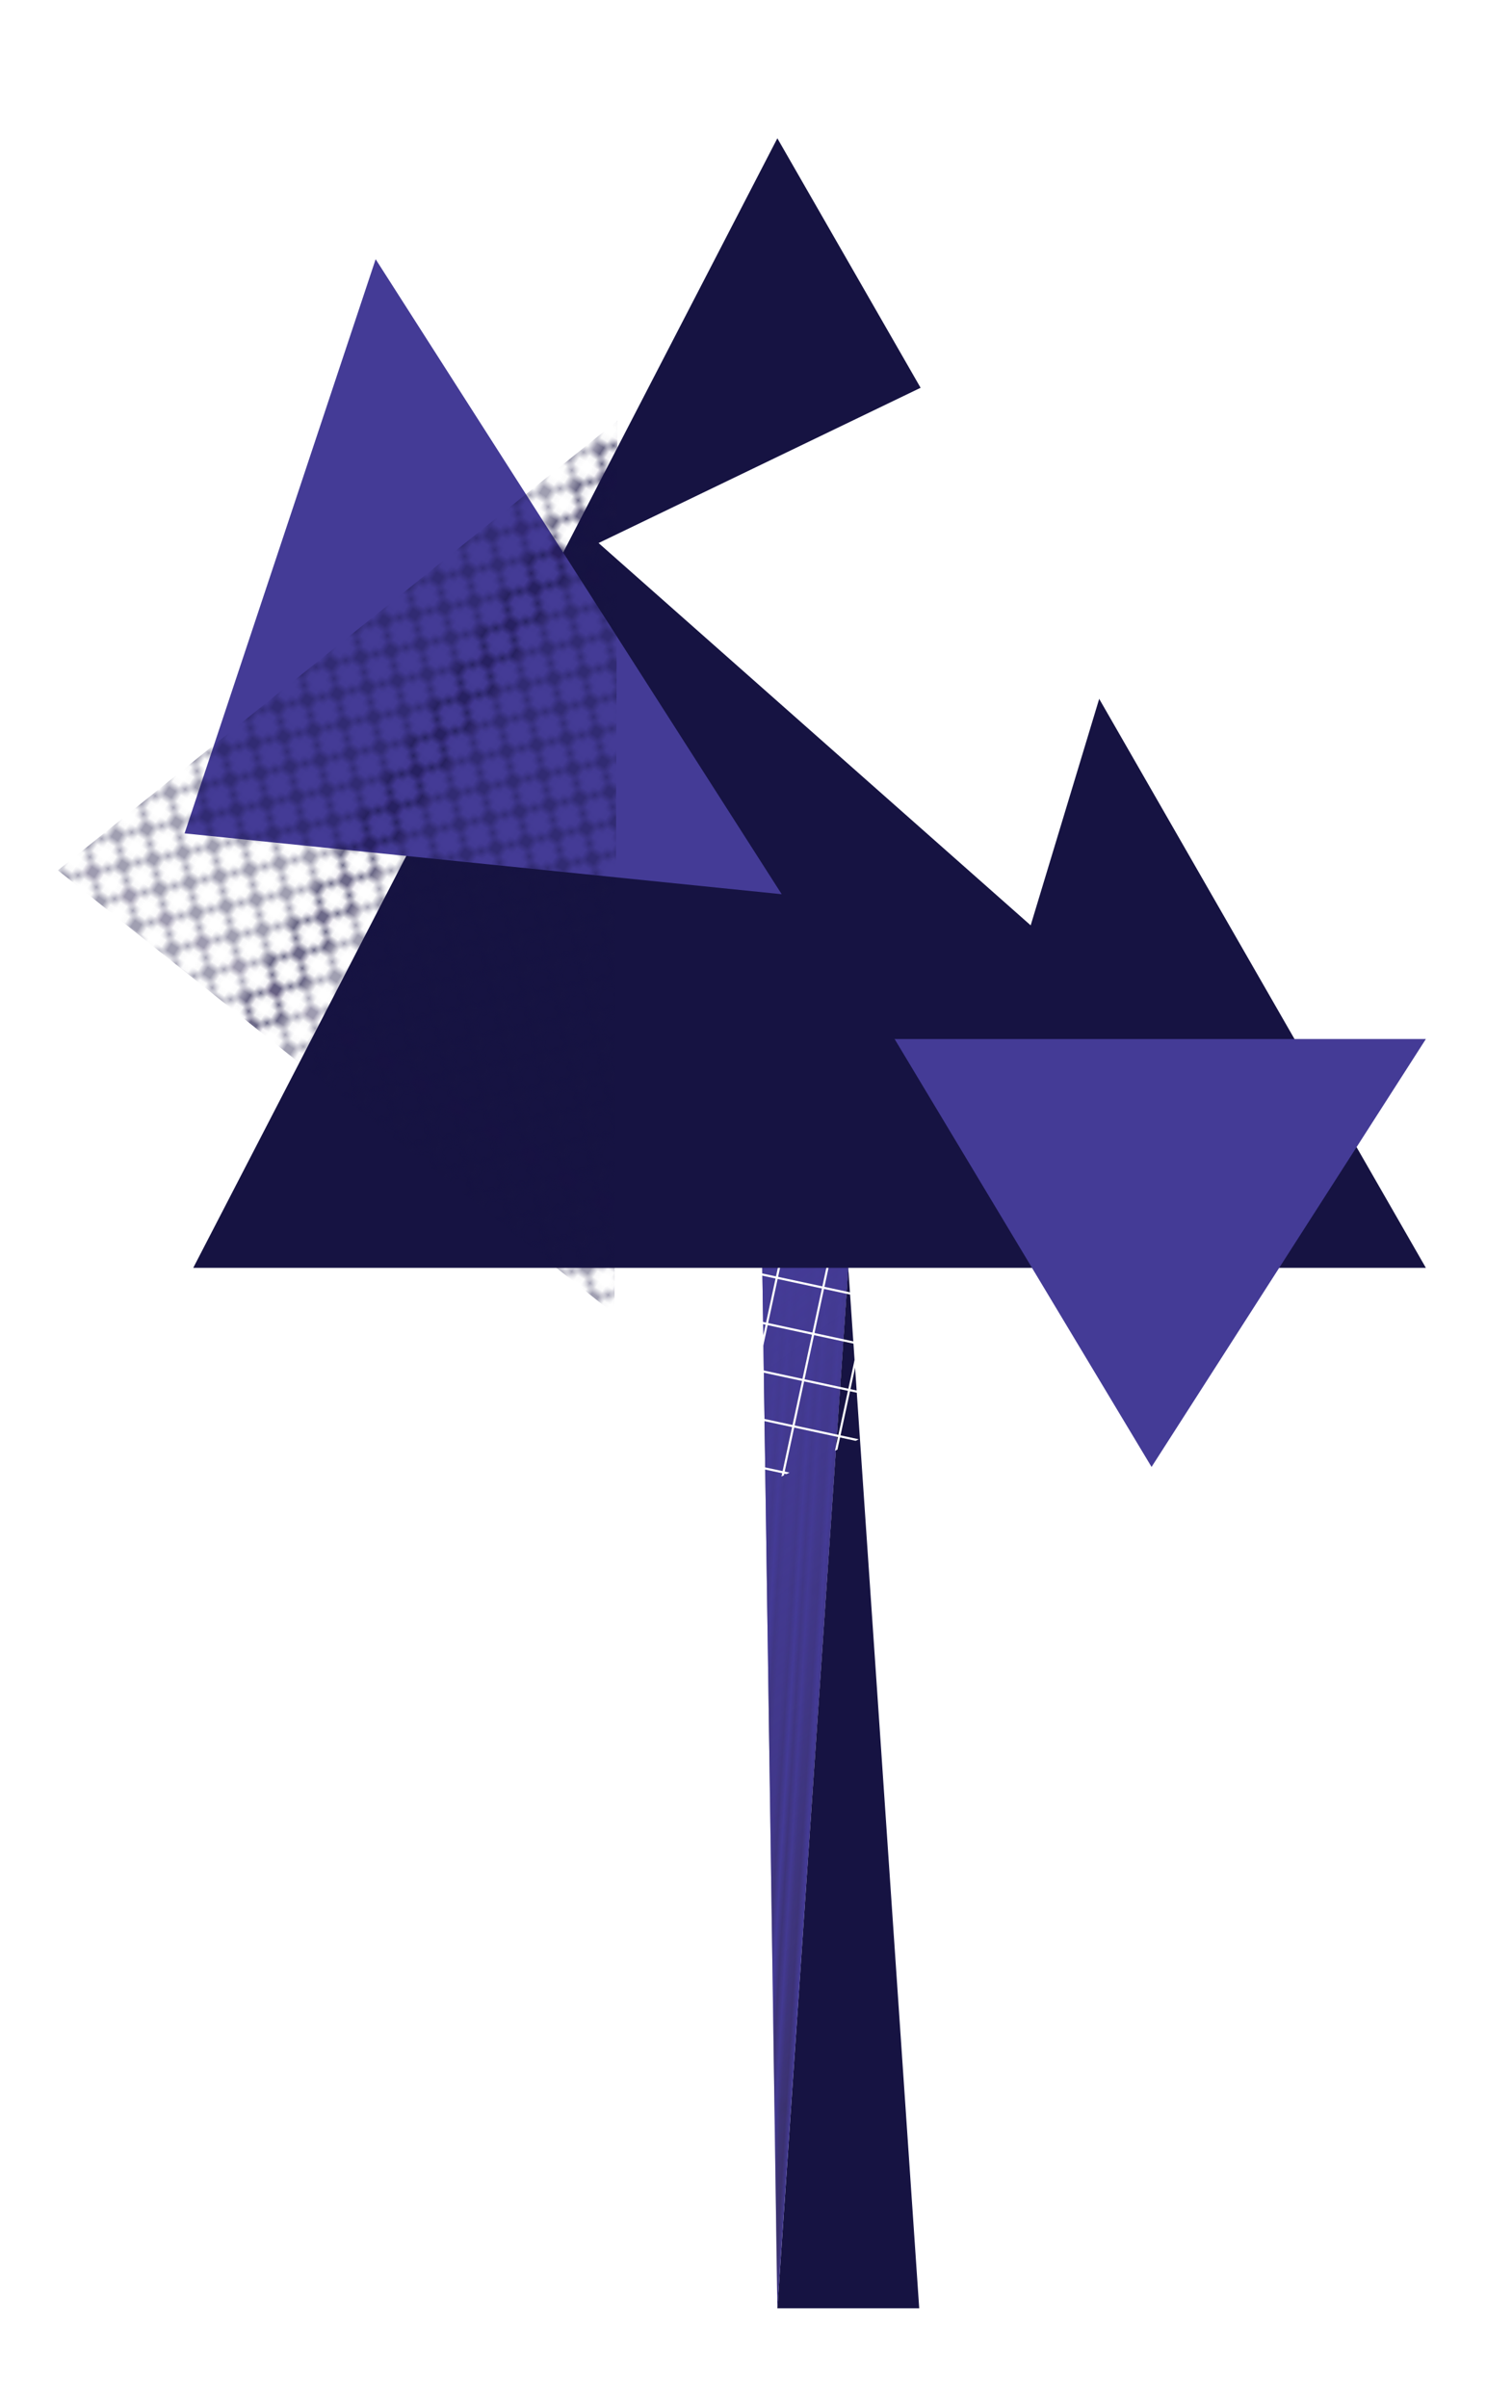 <?xml version="1.0" encoding="utf-8"?>
<!-- Generator: Adobe Illustrator 19.0.1, SVG Export Plug-In . SVG Version: 6.00 Build 0)  -->
<svg version="1.1" xmlns="http://www.w3.org/2000/svg" xmlns:xlink="http://www.w3.org/1999/xlink" x="0px" y="0px"
	 viewBox="0 0 208.9 332.6" style="enable-background:new 0 0 208.9 332.6;" xml:space="preserve">
<style type="text/css">
	.st0{fill:none;}
	.st1{fill:none;stroke:#161342;stroke-width:0.3;stroke-linecap:square;stroke-linejoin:bevel;}
	.st2{fill:none;stroke:#201600;stroke-width:0.3;stroke-linecap:square;}
	.st3{fill:#161342;}
	.st4{fill:#28235D;}
	.st5{fill:#443B96;}
	.st6{fill:#9289BE;}
	.st7{fill:#B0A9D2;}
	.st8{fill:#E25CA1;}
	.st9{fill:#EAA2C7;}
	.st10{fill:#53B0A6;}
	.st11{fill:#4EBFAB;}
	.st12{fill:#FFFFFF;}
	.st13{fill:#4FC0AC;}
	.st14{fill:url(#SVGID_1_);}
	.st15{fill:url(#SVGID_2_);}
	.st16{fill:url(#);}
	.st17{fill:url(#SVGID_3_);}
	.st18{fill:url(#SVGID_4_);}
	.st19{fill:url(#SVGID_5_);}
	.st20{fill:url(#USGS_8_Sewage_Disposal);}
	.st21{fill:url(#SVGID_6_);}
	.st22{fill:url(#SVGID_7_);}
	.st23{fill:url(#SVGID_8_);}
	.st24{fill:url(#SVGID_9_);}
	.st25{fill:url(#SVGID_11_);}
	.st26{clip-path:url(#SVGID_13_);}
	.st27{clip-path:url(#SVGID_15_);}
	.st28{fill:none;stroke:#FFFFFF;stroke-width:0.3;stroke-linecap:square;stroke-linejoin:bevel;}
	.st29{clip-path:url(#SVGID_17_);}
	.st30{clip-path:url(#SVGID_19_);}
	.st31{clip-path:url(#SVGID_20_);}
	.st32{fill:url(#SVGID_22_);}
	.st33{fill:url(#SVGID_24_);}
	.st34{fill:url(#SVGID_26_);}
	.st35{clip-path:url(#SVGID_28_);}
	.st36{clip-path:url(#SVGID_30_);}
	.st37{clip-path:url(#SVGID_32_);}
	.st38{clip-path:url(#SVGID_34_);}
	.st39{clip-path:url(#SVGID_36_);}
	.st40{fill:url(#SVGID_38_);}
	.st41{clip-path:url(#SVGID_40_);}
	.st42{clip-path:url(#SVGID_42_);fill:none;stroke:#FFFFFF;stroke-width:0.3;stroke-linecap:square;stroke-linejoin:bevel;}
	.st43{clip-path:url(#SVGID_44_);}
	.st44{clip-path:url(#SVGID_46_);fill:none;stroke:#FFFFFF;stroke-width:0.3;stroke-linecap:square;stroke-linejoin:bevel;}
	.st45{clip-path:url(#SVGID_48_);}
	.st46{clip-path:url(#SVGID_50_);fill:none;stroke:#FFFFFF;stroke-width:0.3;stroke-linecap:square;stroke-linejoin:bevel;}
	.st47{clip-path:url(#SVGID_52_);fill:none;stroke:#FFFFFF;stroke-width:0.3;stroke-linecap:square;stroke-linejoin:bevel;}
	.st48{clip-path:url(#SVGID_54_);}
	.st49{clip-path:url(#SVGID_56_);fill:none;stroke:#FFFFFF;stroke-width:0.3;stroke-linecap:square;stroke-linejoin:bevel;}
	.st50{clip-path:url(#SVGID_58_);}
	.st51{clip-path:url(#SVGID_60_);fill:none;stroke:#FFFFFF;stroke-width:0.3;stroke-linecap:square;stroke-linejoin:bevel;}
	.st52{clip-path:url(#SVGID_62_);}
	.st53{clip-path:url(#SVGID_64_);fill:none;stroke:#FFFFFF;stroke-width:0.3;stroke-linecap:square;stroke-linejoin:bevel;}
	.st54{clip-path:url(#SVGID_66_);}
	.st55{clip-path:url(#SVGID_68_);fill:none;stroke:#FFFFFF;stroke-width:0.3;stroke-linecap:square;stroke-linejoin:bevel;}
	.st56{clip-path:url(#SVGID_70_);fill:none;stroke:#FFFFFF;stroke-width:0.3;stroke-linecap:square;stroke-linejoin:bevel;}
	.st57{clip-path:url(#SVGID_72_);}
	.st58{clip-path:url(#SVGID_74_);fill:none;stroke:#FFFFFF;stroke-width:0.3;stroke-linecap:square;stroke-linejoin:bevel;}
	.st59{clip-path:url(#SVGID_76_);fill:none;stroke:#FFFFFF;stroke-width:0.3;stroke-linecap:square;stroke-linejoin:bevel;}
	.st60{clip-path:url(#SVGID_78_);}
	.st61{clip-path:url(#SVGID_80_);fill:none;stroke:#FFFFFF;stroke-width:0.3;stroke-linecap:square;stroke-linejoin:bevel;}
	.st62{clip-path:url(#SVGID_82_);}
	.st63{clip-path:url(#SVGID_84_);fill:none;stroke:#FFFFFF;stroke-width:0.3;stroke-linecap:square;stroke-linejoin:bevel;}
	.st64{clip-path:url(#SVGID_86_);fill:none;stroke:#FFFFFF;stroke-width:0.3;stroke-linecap:square;stroke-linejoin:bevel;}
	.st65{clip-path:url(#SVGID_88_);}
	.st66{clip-path:url(#SVGID_90_);fill:none;stroke:#FFFFFF;stroke-width:0.3;stroke-linecap:square;stroke-linejoin:bevel;}
	.st67{clip-path:url(#SVGID_92_);fill:none;stroke:#FFFFFF;stroke-width:0.3;stroke-linecap:square;stroke-linejoin:bevel;}
	.st68{clip-path:url(#SVGID_94_);}
	.st69{clip-path:url(#SVGID_96_);fill:none;stroke:#FFFFFF;stroke-width:0.3;stroke-linecap:square;stroke-linejoin:bevel;}
	.st70{clip-path:url(#SVGID_98_);fill:none;stroke:#FFFFFF;stroke-width:0.3;stroke-linecap:square;stroke-linejoin:bevel;}
	.st71{clip-path:url(#SVGID_100_);}
	.st72{clip-path:url(#SVGID_102_);fill:none;stroke:#FFFFFF;stroke-width:0.3;stroke-linecap:square;stroke-linejoin:bevel;}
	.st73{clip-path:url(#SVGID_104_);}
	.st74{clip-path:url(#SVGID_105_);fill:none;stroke:#FFFFFF;stroke-width:0.3;stroke-linecap:square;stroke-linejoin:bevel;}
	.st75{clip-path:url(#SVGID_106_);}
	.st76{clip-path:url(#SVGID_107_);fill:none;stroke:#FFFFFF;stroke-width:0.3;stroke-linecap:square;stroke-linejoin:bevel;}
	.st77{clip-path:url(#SVGID_108_);fill:none;stroke:#FFFFFF;stroke-width:0.3;stroke-linecap:square;stroke-linejoin:bevel;}
	.st78{fill:url(#SVGID_109_);}
	.st79{fill:url(#SVGID_110_);}
	.st80{fill:url(#SVGID_111_);}
	.st81{fill:url(#SVGID_112_);}
	.st82{fill:url(#SVGID_113_);}
	.st83{fill:url(#SVGID_114_);}
	.st84{fill:url(#SVGID_115_);}
	.st85{fill:url(#SVGID_116_);}
	.st86{fill:url(#SVGID_117_);}
	.st87{fill:url(#SVGID_118_);}
	.st88{fill:url(#SVGID_119_);}
	.st89{fill:url(#SVGID_120_);}
	.st90{fill:url(#SVGID_121_);}
	.st91{fill:url(#SVGID_122_);}
	.st92{fill:url(#SVGID_124_);}
	.st93{fill:url(#SVGID_126_);}
	.st94{fill:url(#SVGID_128_);}
	.st95{opacity:0;fill:none;stroke:#FFFFFF;stroke-width:3;stroke-miterlimit:10;}
	.st96{fill:url(#SVGID_130_);}
	.st97{fill:url(#SVGID_132_);}
	.st98{fill:url(#SVGID_133_);}
	.st99{fill:url(#SVGID_135_);}
	.st100{fill:none;stroke:#28235D;stroke-width:3;stroke-miterlimit:10;}
	.st101{fill:#EAA2C7;stroke:#28235D;stroke-width:3;stroke-miterlimit:10;}
	.st102{fill:#28235D;stroke:#28235D;stroke-miterlimit:10;}
	.st103{fill:url(#SVGID_137_);}
	.st104{fill:url(#SVGID_139_);}
	.st105{fill:url(#SVGID_141_);}
	.st106{fill:url(#SVGID_143_);}
	.st107{fill:url(#SVGID_145_);}
	.st108{fill:url(#SVGID_147_);}
	.st109{fill:url(#SVGID_149_);}
	.st110{fill:url(#SVGID_151_);}
	.st111{fill:url(#SVGID_153_);}
	.st112{fill:url(#SVGID_155_);}
	.st113{fill:url(#SVGID_157_);}
	.st114{fill:url(#SVGID_159_);}
	.st115{clip-path:url(#SVGID_161_);}
	.st116{clip-path:url(#SVGID_163_);}
	.st117{clip-path:url(#SVGID_165_);}
	.st118{clip-path:url(#SVGID_167_);}
	.st119{clip-path:url(#SVGID_169_);}
	.st120{fill:url(#SVGID_171_);}
	.st121{fill:url(#SVGID_173_);}
	.st122{fill:url(#SVGID_175_);}
	.st123{clip-path:url(#SVGID_177_);}
	.st124{clip-path:url(#SVGID_179_);}
	.st125{clip-path:url(#SVGID_181_);}
	.st126{clip-path:url(#SVGID_183_);}
	.st127{clip-path:url(#SVGID_185_);}
	.st128{fill:url(#SVGID_187_);}
	.st129{clip-path:url(#SVGID_189_);}
	.st130{clip-path:url(#SVGID_191_);fill:none;stroke:#FFFFFF;stroke-width:0.3;stroke-linecap:square;stroke-linejoin:bevel;}
	.st131{clip-path:url(#SVGID_193_);}
	.st132{clip-path:url(#SVGID_195_);fill:none;stroke:#FFFFFF;stroke-width:0.3;stroke-linecap:square;stroke-linejoin:bevel;}
	.st133{clip-path:url(#SVGID_197_);}
	.st134{clip-path:url(#SVGID_199_);fill:none;stroke:#FFFFFF;stroke-width:0.3;stroke-linecap:square;stroke-linejoin:bevel;}
	.st135{clip-path:url(#SVGID_201_);fill:none;stroke:#FFFFFF;stroke-width:0.3;stroke-linecap:square;stroke-linejoin:bevel;}
	.st136{clip-path:url(#SVGID_203_);}
	.st137{clip-path:url(#SVGID_205_);fill:none;stroke:#FFFFFF;stroke-width:0.3;stroke-linecap:square;stroke-linejoin:bevel;}
	.st138{clip-path:url(#SVGID_207_);}
	.st139{clip-path:url(#SVGID_209_);fill:none;stroke:#FFFFFF;stroke-width:0.3;stroke-linecap:square;stroke-linejoin:bevel;}
	.st140{clip-path:url(#SVGID_211_);}
	.st141{clip-path:url(#SVGID_213_);fill:none;stroke:#FFFFFF;stroke-width:0.3;stroke-linecap:square;stroke-linejoin:bevel;}
	.st142{clip-path:url(#SVGID_215_);}
	.st143{clip-path:url(#SVGID_217_);fill:none;stroke:#FFFFFF;stroke-width:0.3;stroke-linecap:square;stroke-linejoin:bevel;}
	.st144{clip-path:url(#SVGID_218_);fill:none;stroke:#FFFFFF;stroke-width:0.3;stroke-linecap:square;stroke-linejoin:bevel;}
	.st145{clip-path:url(#SVGID_219_);}
	.st146{clip-path:url(#SVGID_220_);fill:none;stroke:#FFFFFF;stroke-width:0.3;stroke-linecap:square;stroke-linejoin:bevel;}
	.st147{clip-path:url(#SVGID_221_);fill:none;stroke:#FFFFFF;stroke-width:0.3;stroke-linecap:square;stroke-linejoin:bevel;}
	.st148{clip-path:url(#SVGID_222_);}
	.st149{clip-path:url(#SVGID_223_);fill:none;stroke:#FFFFFF;stroke-width:0.3;stroke-linecap:square;stroke-linejoin:bevel;}
	.st150{clip-path:url(#SVGID_224_);}
	.st151{clip-path:url(#SVGID_225_);fill:none;stroke:#FFFFFF;stroke-width:0.3;stroke-linecap:square;stroke-linejoin:bevel;}
	.st152{clip-path:url(#SVGID_226_);fill:none;stroke:#FFFFFF;stroke-width:0.3;stroke-linecap:square;stroke-linejoin:bevel;}
	.st153{clip-path:url(#SVGID_227_);}
	.st154{clip-path:url(#SVGID_228_);fill:none;stroke:#FFFFFF;stroke-width:0.3;stroke-linecap:square;stroke-linejoin:bevel;}
	.st155{clip-path:url(#SVGID_229_);fill:none;stroke:#FFFFFF;stroke-width:0.3;stroke-linecap:square;stroke-linejoin:bevel;}
	.st156{clip-path:url(#SVGID_230_);}
	.st157{clip-path:url(#SVGID_231_);fill:none;stroke:#FFFFFF;stroke-width:0.3;stroke-linecap:square;stroke-linejoin:bevel;}
	.st158{clip-path:url(#SVGID_232_);fill:none;stroke:#FFFFFF;stroke-width:0.3;stroke-linecap:square;stroke-linejoin:bevel;}
	.st159{clip-path:url(#SVGID_233_);}
	.st160{clip-path:url(#SVGID_234_);fill:none;stroke:#FFFFFF;stroke-width:0.3;stroke-linecap:square;stroke-linejoin:bevel;}
	.st161{clip-path:url(#SVGID_235_);}
	.st162{clip-path:url(#SVGID_236_);fill:none;stroke:#FFFFFF;stroke-width:0.3;stroke-linecap:square;stroke-linejoin:bevel;}
	.st163{clip-path:url(#SVGID_237_);}
	.st164{clip-path:url(#SVGID_238_);fill:none;stroke:#FFFFFF;stroke-width:0.3;stroke-linecap:square;stroke-linejoin:bevel;}
	.st165{clip-path:url(#SVGID_239_);fill:none;stroke:#FFFFFF;stroke-width:0.3;stroke-linecap:square;stroke-linejoin:bevel;}
	.st166{fill:url(#SVGID_240_);}
	.st167{fill:url(#SVGID_241_);}
	.st168{fill:url(#SVGID_242_);}
	.st169{fill:url(#SVGID_243_);}
	.st170{fill:url(#SVGID_244_);}
	.st171{fill:url(#SVGID_245_);}
	.st172{fill:url(#SVGID_246_);}
	.st173{fill:url(#SVGID_247_);}
	.st174{fill:url(#SVGID_248_);}
	.st175{fill:url(#SVGID_249_);}
	.st176{fill:url(#SVGID_250_);}
	.st177{fill:url(#SVGID_251_);}
</style>
<pattern  x="1781.8" y="-480.5" width="72" height="72" patternUnits="userSpaceOnUse" id="Diamond_2" viewBox="72.2 -144.2 72 72" style="overflow:visible;">
	<g>
		<polygon class="st0" points="72.2,-144.2 144.2,-144.2 144.2,-72.2 72.2,-72.2 		"/>
		<g>
			<line class="st1" x1="144.2" y1="-72.2" x2="216.2" y2="-0.2"/>
			<line class="st1" x1="216.2" y1="-72.2" x2="144.2" y2="-0.2"/>
			<line class="st1" x1="210.2" y1="-72.2" x2="141.2" y2="-3.2"/>
			<line class="st1" x1="204.2" y1="-72.2" x2="141.2" y2="-9.2"/>
			<line class="st1" x1="198.2" y1="-72.2" x2="141.2" y2="-15.2"/>
			<line class="st1" x1="192.2" y1="-72.2" x2="141.2" y2="-21.2"/>
			<line class="st1" x1="186.2" y1="-72.2" x2="141.2" y2="-27.2"/>
			<line class="st1" x1="180.2" y1="-72.2" x2="141.2" y2="-33.2"/>
			<line class="st1" x1="174.2" y1="-72.2" x2="141.2" y2="-39.2"/>
			<line class="st1" x1="168.2" y1="-72.2" x2="141.2" y2="-45.2"/>
			<line class="st1" x1="162.2" y1="-72.2" x2="141.2" y2="-51.2"/>
			<line class="st1" x1="156.2" y1="-72.2" x2="141.2" y2="-57.2"/>
			<line class="st1" x1="150.2" y1="-72.2" x2="141.2" y2="-63.2"/>
			<line class="st1" x1="144.2" y1="-72.2" x2="141.2" y2="-69.2"/>
		</g>
		<g>
			<line class="st1" x1="72.2" y1="-72.2" x2="144.2" y2="-0.2"/>
			<line class="st1" x1="78.2" y1="-72.2" x2="147.2" y2="-3.2"/>
			<line class="st1" x1="84.2" y1="-72.2" x2="147.2" y2="-9.2"/>
			<line class="st1" x1="90.2" y1="-72.2" x2="147.2" y2="-15.2"/>
			<line class="st1" x1="96.2" y1="-72.2" x2="147.2" y2="-21.2"/>
			<line class="st1" x1="102.2" y1="-72.2" x2="147.2" y2="-27.2"/>
			<line class="st1" x1="108.2" y1="-72.2" x2="147.2" y2="-33.2"/>
			<line class="st1" x1="114.2" y1="-72.2" x2="147.2" y2="-39.2"/>
			<line class="st1" x1="120.2" y1="-72.2" x2="147.2" y2="-45.2"/>
			<line class="st1" x1="126.2" y1="-72.2" x2="147.2" y2="-51.2"/>
			<line class="st1" x1="132.2" y1="-72.2" x2="147.2" y2="-57.2"/>
			<line class="st1" x1="138.2" y1="-72.2" x2="147.3" y2="-63.2"/>
			<line class="st1" x1="144.2" y1="-72.2" x2="147.3" y2="-69.2"/>
			<line class="st1" x1="144.2" y1="-72.2" x2="72.2" y2="-0.2"/>
			<line class="st1" x1="138.2" y1="-72.2" x2="69.2" y2="-3.2"/>
			<line class="st1" x1="132.2" y1="-72.2" x2="69.2" y2="-9.2"/>
			<line class="st1" x1="126.2" y1="-72.2" x2="69.2" y2="-15.2"/>
			<line class="st1" x1="120.2" y1="-72.2" x2="69.2" y2="-21.2"/>
			<line class="st1" x1="114.2" y1="-72.2" x2="69.2" y2="-27.2"/>
			<line class="st1" x1="108.2" y1="-72.2" x2="69.2" y2="-33.2"/>
			<line class="st1" x1="102.2" y1="-72.2" x2="69.2" y2="-39.2"/>
			<line class="st1" x1="96.2" y1="-72.2" x2="69.2" y2="-45.2"/>
			<line class="st1" x1="90.2" y1="-72.2" x2="69.2" y2="-51.2"/>
			<line class="st1" x1="84.2" y1="-72.2" x2="69.2" y2="-57.2"/>
			<line class="st1" x1="78.2" y1="-72.2" x2="69.2" y2="-63.2"/>
			<line class="st1" x1="72.2" y1="-72.2" x2="69.2" y2="-69.2"/>
		</g>
		<g>
			<line class="st1" x1="0.2" y1="-72.2" x2="72.2" y2="-0.2"/>
			<line class="st1" x1="6.2" y1="-72.2" x2="75.2" y2="-3.2"/>
			<line class="st1" x1="12.2" y1="-72.2" x2="75.2" y2="-9.2"/>
			<line class="st1" x1="18.2" y1="-72.2" x2="75.2" y2="-15.2"/>
			<line class="st1" x1="24.2" y1="-72.2" x2="75.2" y2="-21.2"/>
			<line class="st1" x1="30.2" y1="-72.2" x2="75.2" y2="-27.2"/>
			<line class="st1" x1="36.2" y1="-72.2" x2="75.2" y2="-33.2"/>
			<line class="st1" x1="42.2" y1="-72.2" x2="75.2" y2="-39.2"/>
			<line class="st1" x1="48.2" y1="-72.2" x2="75.2" y2="-45.2"/>
			<line class="st1" x1="54.2" y1="-72.2" x2="75.2" y2="-51.2"/>
			<line class="st1" x1="60.2" y1="-72.2" x2="75.2" y2="-57.2"/>
			<line class="st1" x1="66.2" y1="-72.2" x2="75.3" y2="-63.2"/>
			<line class="st1" x1="72.2" y1="-72.2" x2="75.3" y2="-69.2"/>
			<line class="st1" x1="72.2" y1="-72.2" x2="0.2" y2="-0.2"/>
		</g>
		<g>
			<line class="st1" x1="144.2" y1="-144.2" x2="216.2" y2="-72.2"/>
			<line class="st1" x1="141.2" y1="-141.2" x2="210.2" y2="-72.2"/>
			<line class="st1" x1="141.2" y1="-135.2" x2="204.2" y2="-72.2"/>
			<line class="st1" x1="141.2" y1="-129.2" x2="198.2" y2="-72.2"/>
			<line class="st1" x1="141.2" y1="-123.2" x2="192.2" y2="-72.2"/>
			<line class="st1" x1="141.2" y1="-117.2" x2="186.2" y2="-72.2"/>
			<line class="st1" x1="141.2" y1="-111.2" x2="180.2" y2="-72.2"/>
			<line class="st1" x1="141.2" y1="-105.2" x2="174.2" y2="-72.2"/>
			<line class="st1" x1="141.2" y1="-99.2" x2="168.2" y2="-72.2"/>
			<line class="st1" x1="141.2" y1="-93.2" x2="162.2" y2="-72.2"/>
			<line class="st1" x1="141.2" y1="-87.2" x2="156.2" y2="-72.2"/>
			<line class="st1" x1="141.2" y1="-81.3" x2="150.2" y2="-72.2"/>
			<line class="st1" x1="141.2" y1="-75.3" x2="144.2" y2="-72.2"/>
			<line class="st1" x1="216.2" y1="-144.2" x2="144.2" y2="-72.2"/>
			<line class="st1" x1="210.2" y1="-144.2" x2="141.2" y2="-75.2"/>
			<line class="st1" x1="204.2" y1="-144.2" x2="141.2" y2="-81.2"/>
			<line class="st1" x1="198.2" y1="-144.2" x2="141.2" y2="-87.2"/>
			<line class="st1" x1="192.2" y1="-144.2" x2="141.2" y2="-93.2"/>
			<line class="st1" x1="186.2" y1="-144.2" x2="141.2" y2="-99.2"/>
			<line class="st1" x1="180.2" y1="-144.2" x2="141.2" y2="-105.2"/>
			<line class="st1" x1="174.2" y1="-144.2" x2="141.2" y2="-111.2"/>
			<line class="st1" x1="168.2" y1="-144.2" x2="141.2" y2="-117.2"/>
			<line class="st1" x1="162.2" y1="-144.2" x2="141.2" y2="-123.2"/>
			<line class="st1" x1="156.2" y1="-144.2" x2="141.2" y2="-129.2"/>
			<line class="st1" x1="150.2" y1="-144.2" x2="141.2" y2="-135.2"/>
			<line class="st1" x1="144.2" y1="-144.2" x2="141.2" y2="-141.2"/>
		</g>
		<g>
			<line class="st1" x1="72.2" y1="-144.2" x2="144.2" y2="-72.2"/>
			<line class="st1" x1="69.2" y1="-141.2" x2="138.2" y2="-72.2"/>
			<line class="st1" x1="69.2" y1="-135.2" x2="132.2" y2="-72.2"/>
			<line class="st1" x1="69.2" y1="-129.2" x2="126.2" y2="-72.2"/>
			<line class="st1" x1="69.2" y1="-123.2" x2="120.2" y2="-72.2"/>
			<line class="st1" x1="69.2" y1="-117.2" x2="114.2" y2="-72.2"/>
			<line class="st1" x1="69.2" y1="-111.2" x2="108.2" y2="-72.2"/>
			<line class="st1" x1="69.2" y1="-105.2" x2="102.2" y2="-72.2"/>
			<line class="st1" x1="69.2" y1="-99.2" x2="96.2" y2="-72.2"/>
			<line class="st1" x1="69.2" y1="-93.2" x2="90.2" y2="-72.2"/>
			<line class="st1" x1="69.2" y1="-87.2" x2="84.2" y2="-72.2"/>
			<line class="st1" x1="69.2" y1="-81.3" x2="78.2" y2="-72.2"/>
			<line class="st1" x1="69.2" y1="-75.3" x2="72.2" y2="-72.2"/>
			<line class="st1" x1="78.2" y1="-144.2" x2="147.2" y2="-75.2"/>
			<line class="st1" x1="84.2" y1="-144.2" x2="147.2" y2="-81.2"/>
			<line class="st1" x1="90.2" y1="-144.2" x2="147.2" y2="-87.2"/>
			<line class="st1" x1="96.2" y1="-144.2" x2="147.2" y2="-93.2"/>
			<line class="st1" x1="102.2" y1="-144.2" x2="147.2" y2="-99.2"/>
			<line class="st1" x1="108.2" y1="-144.2" x2="147.2" y2="-105.2"/>
			<line class="st1" x1="114.2" y1="-144.2" x2="147.2" y2="-111.2"/>
			<line class="st1" x1="120.2" y1="-144.2" x2="147.2" y2="-117.2"/>
			<line class="st1" x1="126.2" y1="-144.2" x2="147.2" y2="-123.2"/>
			<line class="st1" x1="132.2" y1="-144.2" x2="147.2" y2="-129.2"/>
			<line class="st1" x1="138.2" y1="-144.2" x2="147.3" y2="-135.2"/>
			<line class="st1" x1="144.2" y1="-144.2" x2="147.3" y2="-141.2"/>
			<line class="st1" x1="144.2" y1="-144.2" x2="72.2" y2="-72.2"/>
			<line class="st1" x1="138.2" y1="-144.2" x2="69.2" y2="-75.2"/>
			<line class="st1" x1="132.2" y1="-144.2" x2="69.2" y2="-81.2"/>
			<line class="st1" x1="126.2" y1="-144.2" x2="69.2" y2="-87.2"/>
			<line class="st1" x1="120.2" y1="-144.2" x2="69.2" y2="-93.2"/>
			<line class="st1" x1="114.2" y1="-144.2" x2="69.2" y2="-99.2"/>
			<line class="st1" x1="108.2" y1="-144.2" x2="69.2" y2="-105.2"/>
			<line class="st1" x1="102.2" y1="-144.2" x2="69.2" y2="-111.2"/>
			<line class="st1" x1="96.2" y1="-144.2" x2="69.2" y2="-117.2"/>
			<line class="st1" x1="90.2" y1="-144.2" x2="69.2" y2="-123.2"/>
			<line class="st1" x1="84.2" y1="-144.2" x2="69.2" y2="-129.2"/>
			<line class="st1" x1="78.2" y1="-144.2" x2="69.2" y2="-135.2"/>
			<line class="st1" x1="72.2" y1="-144.2" x2="69.2" y2="-141.2"/>
			<line class="st1" x1="147.2" y1="-141.2" x2="78.2" y2="-72.2"/>
			<line class="st1" x1="147.2" y1="-135.2" x2="84.2" y2="-72.2"/>
			<line class="st1" x1="147.2" y1="-129.2" x2="90.2" y2="-72.2"/>
			<line class="st1" x1="147.2" y1="-123.2" x2="96.2" y2="-72.2"/>
			<line class="st1" x1="147.2" y1="-117.2" x2="102.2" y2="-72.2"/>
			<line class="st1" x1="147.2" y1="-111.2" x2="108.2" y2="-72.2"/>
			<line class="st1" x1="147.2" y1="-105.2" x2="114.2" y2="-72.2"/>
			<line class="st1" x1="147.2" y1="-99.2" x2="120.2" y2="-72.2"/>
			<line class="st1" x1="147.2" y1="-93.2" x2="126.2" y2="-72.2"/>
			<line class="st1" x1="147.2" y1="-87.2" x2="132.2" y2="-72.2"/>
			<line class="st1" x1="147.3" y1="-81.3" x2="138.2" y2="-72.2"/>
			<line class="st1" x1="147.3" y1="-75.3" x2="144.2" y2="-72.2"/>
		</g>
		<g>
			<line class="st1" x1="0.2" y1="-144.2" x2="72.2" y2="-72.2"/>
			<line class="st1" x1="6.2" y1="-144.2" x2="75.2" y2="-75.2"/>
			<line class="st1" x1="12.2" y1="-144.2" x2="75.2" y2="-81.2"/>
			<line class="st1" x1="18.2" y1="-144.2" x2="75.2" y2="-87.2"/>
			<line class="st1" x1="24.2" y1="-144.2" x2="75.2" y2="-93.2"/>
			<line class="st1" x1="30.2" y1="-144.2" x2="75.2" y2="-99.2"/>
			<line class="st1" x1="36.2" y1="-144.2" x2="75.2" y2="-105.2"/>
			<line class="st1" x1="42.2" y1="-144.2" x2="75.2" y2="-111.2"/>
			<line class="st1" x1="48.2" y1="-144.2" x2="75.2" y2="-117.2"/>
			<line class="st1" x1="54.2" y1="-144.2" x2="75.2" y2="-123.2"/>
			<line class="st1" x1="60.2" y1="-144.2" x2="75.2" y2="-129.2"/>
			<line class="st1" x1="66.2" y1="-144.2" x2="75.3" y2="-135.2"/>
			<line class="st1" x1="72.2" y1="-144.2" x2="75.3" y2="-141.2"/>
			<line class="st1" x1="72.2" y1="-144.2" x2="0.2" y2="-72.2"/>
			<line class="st1" x1="75.2" y1="-141.2" x2="6.2" y2="-72.2"/>
			<line class="st1" x1="75.2" y1="-135.2" x2="12.2" y2="-72.2"/>
			<line class="st1" x1="75.2" y1="-129.2" x2="18.2" y2="-72.2"/>
			<line class="st1" x1="75.2" y1="-123.2" x2="24.2" y2="-72.2"/>
			<line class="st1" x1="75.2" y1="-117.2" x2="30.2" y2="-72.2"/>
			<line class="st1" x1="75.2" y1="-111.2" x2="36.2" y2="-72.2"/>
			<line class="st1" x1="75.2" y1="-105.2" x2="42.2" y2="-72.2"/>
			<line class="st1" x1="75.2" y1="-99.2" x2="48.2" y2="-72.2"/>
			<line class="st1" x1="75.2" y1="-93.2" x2="54.2" y2="-72.2"/>
			<line class="st1" x1="75.2" y1="-87.2" x2="60.2" y2="-72.2"/>
			<line class="st1" x1="75.3" y1="-81.3" x2="66.2" y2="-72.2"/>
			<line class="st1" x1="75.3" y1="-75.3" x2="72.2" y2="-72.2"/>
		</g>
		<g>
			<line class="st1" x1="144.2" y1="-216.2" x2="216.2" y2="-144.2"/>
			<line class="st1" x1="141.2" y1="-213.2" x2="210.2" y2="-144.2"/>
			<line class="st1" x1="141.2" y1="-207.2" x2="204.2" y2="-144.2"/>
			<line class="st1" x1="141.2" y1="-201.2" x2="198.2" y2="-144.2"/>
			<line class="st1" x1="141.2" y1="-195.2" x2="192.2" y2="-144.2"/>
			<line class="st1" x1="141.2" y1="-189.2" x2="186.2" y2="-144.2"/>
			<line class="st1" x1="141.2" y1="-183.2" x2="180.2" y2="-144.2"/>
			<line class="st1" x1="141.2" y1="-177.2" x2="174.2" y2="-144.2"/>
			<line class="st1" x1="141.2" y1="-171.2" x2="168.2" y2="-144.2"/>
			<line class="st1" x1="141.2" y1="-165.2" x2="162.2" y2="-144.2"/>
			<line class="st1" x1="141.2" y1="-159.2" x2="156.2" y2="-144.2"/>
			<line class="st1" x1="141.2" y1="-153.3" x2="150.2" y2="-144.2"/>
			<line class="st1" x1="141.2" y1="-147.3" x2="144.2" y2="-144.2"/>
			<line class="st1" x1="216.2" y1="-216.2" x2="144.2" y2="-144.2"/>
		</g>
		<g>
			<line class="st1" x1="72.2" y1="-216.2" x2="144.2" y2="-144.2"/>
			<line class="st1" x1="69.2" y1="-213.2" x2="138.2" y2="-144.2"/>
			<line class="st1" x1="69.2" y1="-207.2" x2="132.2" y2="-144.2"/>
			<line class="st1" x1="69.2" y1="-201.2" x2="126.2" y2="-144.2"/>
			<line class="st1" x1="69.2" y1="-195.2" x2="120.2" y2="-144.2"/>
			<line class="st1" x1="69.2" y1="-189.2" x2="114.2" y2="-144.2"/>
			<line class="st1" x1="69.2" y1="-183.2" x2="108.2" y2="-144.2"/>
			<line class="st1" x1="69.2" y1="-177.2" x2="102.2" y2="-144.2"/>
			<line class="st1" x1="69.2" y1="-171.2" x2="96.2" y2="-144.2"/>
			<line class="st1" x1="69.2" y1="-165.2" x2="90.2" y2="-144.2"/>
			<line class="st1" x1="69.2" y1="-159.2" x2="84.2" y2="-144.2"/>
			<line class="st1" x1="69.2" y1="-153.3" x2="78.2" y2="-144.2"/>
			<line class="st1" x1="69.2" y1="-147.3" x2="72.2" y2="-144.2"/>
			<line class="st1" x1="144.2" y1="-216.2" x2="72.2" y2="-144.2"/>
			<line class="st1" x1="147.2" y1="-213.2" x2="78.2" y2="-144.2"/>
			<line class="st1" x1="147.2" y1="-207.2" x2="84.2" y2="-144.2"/>
			<line class="st1" x1="147.2" y1="-201.2" x2="90.2" y2="-144.2"/>
			<line class="st1" x1="147.2" y1="-195.2" x2="96.2" y2="-144.2"/>
			<line class="st1" x1="147.2" y1="-189.2" x2="102.2" y2="-144.2"/>
			<line class="st1" x1="147.2" y1="-183.2" x2="108.2" y2="-144.2"/>
			<line class="st1" x1="147.2" y1="-177.2" x2="114.2" y2="-144.2"/>
			<line class="st1" x1="147.2" y1="-171.2" x2="120.2" y2="-144.2"/>
			<line class="st1" x1="147.2" y1="-165.2" x2="126.2" y2="-144.2"/>
			<line class="st1" x1="147.2" y1="-159.2" x2="132.2" y2="-144.2"/>
			<line class="st1" x1="147.3" y1="-153.3" x2="138.2" y2="-144.2"/>
			<line class="st1" x1="147.3" y1="-147.3" x2="144.2" y2="-144.2"/>
		</g>
		<g>
			<line class="st1" x1="0.2" y1="-216.2" x2="72.2" y2="-144.2"/>
			<line class="st1" x1="72.2" y1="-216.2" x2="0.2" y2="-144.2"/>
			<line class="st1" x1="75.2" y1="-213.2" x2="6.2" y2="-144.2"/>
			<line class="st1" x1="75.2" y1="-207.2" x2="12.2" y2="-144.2"/>
			<line class="st1" x1="75.2" y1="-201.2" x2="18.2" y2="-144.2"/>
			<line class="st1" x1="75.2" y1="-195.2" x2="24.2" y2="-144.2"/>
			<line class="st1" x1="75.2" y1="-189.2" x2="30.2" y2="-144.2"/>
			<line class="st1" x1="75.2" y1="-183.2" x2="36.2" y2="-144.2"/>
			<line class="st1" x1="75.2" y1="-177.2" x2="42.2" y2="-144.2"/>
			<line class="st1" x1="75.2" y1="-171.2" x2="48.2" y2="-144.2"/>
			<line class="st1" x1="75.2" y1="-165.2" x2="54.2" y2="-144.2"/>
			<line class="st1" x1="75.2" y1="-159.2" x2="60.2" y2="-144.2"/>
			<line class="st1" x1="75.3" y1="-153.3" x2="66.2" y2="-144.2"/>
			<line class="st1" x1="75.3" y1="-147.3" x2="72.2" y2="-144.2"/>
		</g>
	</g>
</pattern>
<pattern  x="1781.8" y="-480.5" width="72" height="74.8" patternUnits="userSpaceOnUse" id="USGS_8_Sewage_Disposal" viewBox="72.2 -74.8 72 74.8" style="overflow:visible;">
	<g>
		<polygon class="st0" points="72.2,-74.8 144.2,-74.8 144.2,0 72.2,0 		"/>
		<g>
			<line class="st2" x1="144.2" y1="-0.8" x2="216.2" y2="-0.8"/>
			<line class="st2" x1="144.2" y1="-2.5" x2="216.2" y2="-2.5"/>
			<line class="st2" x1="144.2" y1="-4.3" x2="216.2" y2="-4.3"/>
			<line class="st2" x1="144.2" y1="-6" x2="216.2" y2="-6"/>
			<line class="st2" x1="144.2" y1="-7.7" x2="216.2" y2="-7.7"/>
			<line class="st2" x1="144.2" y1="-9.3" x2="216.2" y2="-9.3"/>
			<line class="st2" x1="144.2" y1="-11" x2="216.2" y2="-11"/>
			<line class="st2" x1="144.2" y1="-12.8" x2="216.2" y2="-12.8"/>
			<line class="st2" x1="144.2" y1="-14.5" x2="216.2" y2="-14.5"/>
			<line class="st2" x1="144.2" y1="-16.2" x2="216.2" y2="-16.2"/>
			<line class="st2" x1="144.2" y1="-17.8" x2="216.2" y2="-17.8"/>
			<line class="st2" x1="144.2" y1="-19.5" x2="216.2" y2="-19.5"/>
			<line class="st2" x1="144.2" y1="-21.3" x2="216.2" y2="-21.3"/>
			<line class="st2" x1="144.2" y1="-22.9" x2="216.2" y2="-22.9"/>
			<line class="st2" x1="144.2" y1="-24.6" x2="216.2" y2="-24.6"/>
			<line class="st2" x1="144.2" y1="-26.3" x2="216.2" y2="-26.3"/>
			<line class="st2" x1="144.2" y1="-28" x2="216.2" y2="-28"/>
			<line class="st2" x1="144.2" y1="-29.7" x2="216.2" y2="-29.7"/>
			<line class="st2" x1="144.2" y1="-31.4" x2="216.2" y2="-31.4"/>
			<line class="st2" x1="144.2" y1="-33.1" x2="216.2" y2="-33.1"/>
			<line class="st2" x1="144.2" y1="-34.8" x2="216.2" y2="-34.8"/>
			<line class="st2" x1="144.2" y1="-36.5" x2="216.2" y2="-36.5"/>
			<line class="st2" x1="144.2" y1="-38.2" x2="216.2" y2="-38.2"/>
			<line class="st2" x1="144.2" y1="-39.9" x2="216.2" y2="-39.9"/>
			<line class="st2" x1="144.2" y1="-41.6" x2="216.2" y2="-41.6"/>
			<line class="st2" x1="144.2" y1="-43.3" x2="216.2" y2="-43.3"/>
			<line class="st2" x1="144.2" y1="-45" x2="216.2" y2="-45"/>
			<line class="st2" x1="144.2" y1="-46.7" x2="216.2" y2="-46.7"/>
			<line class="st2" x1="144.2" y1="-48.4" x2="216.2" y2="-48.4"/>
			<line class="st2" x1="144.2" y1="-50.1" x2="216.2" y2="-50.1"/>
			<line class="st2" x1="144.2" y1="-51.8" x2="216.2" y2="-51.8"/>
			<line class="st2" x1="144.2" y1="-53.5" x2="216.2" y2="-53.5"/>
			<line class="st2" x1="144.2" y1="-55.2" x2="216.2" y2="-55.2"/>
			<line class="st2" x1="144.2" y1="-56.9" x2="216.2" y2="-56.9"/>
			<line class="st2" x1="144.2" y1="-58.6" x2="216.2" y2="-58.6"/>
			<line class="st2" x1="144.2" y1="-60.3" x2="216.2" y2="-60.3"/>
			<line class="st2" x1="144.2" y1="-62" x2="216.2" y2="-62"/>
			<line class="st2" x1="144.2" y1="-63.7" x2="216.2" y2="-63.7"/>
			<line class="st2" x1="144.2" y1="-65.4" x2="216.2" y2="-65.4"/>
			<line class="st2" x1="144.2" y1="-67.1" x2="216.2" y2="-67.1"/>
			<line class="st2" x1="144.2" y1="-68.8" x2="216.2" y2="-68.8"/>
			<line class="st2" x1="144.2" y1="-70.5" x2="216.2" y2="-70.5"/>
			<line class="st2" x1="144.2" y1="-72.2" x2="216.2" y2="-72.2"/>
			<line class="st2" x1="144.2" y1="-73.9" x2="216.2" y2="-73.9"/>
		</g>
		<g>
			<line class="st2" x1="72.2" y1="-0.8" x2="144.2" y2="-0.8"/>
			<line class="st2" x1="72.2" y1="-2.5" x2="144.2" y2="-2.5"/>
			<line class="st2" x1="72.2" y1="-4.3" x2="144.2" y2="-4.3"/>
			<line class="st2" x1="72.2" y1="-6" x2="144.2" y2="-6"/>
			<line class="st2" x1="72.2" y1="-7.7" x2="144.2" y2="-7.7"/>
			<line class="st2" x1="72.2" y1="-9.3" x2="144.2" y2="-9.3"/>
			<line class="st2" x1="72.2" y1="-11" x2="144.2" y2="-11"/>
			<line class="st2" x1="72.2" y1="-12.8" x2="144.2" y2="-12.8"/>
			<line class="st2" x1="72.2" y1="-14.5" x2="144.2" y2="-14.5"/>
			<line class="st2" x1="72.2" y1="-16.2" x2="144.2" y2="-16.2"/>
			<line class="st2" x1="72.2" y1="-17.8" x2="144.2" y2="-17.8"/>
			<line class="st2" x1="72.2" y1="-19.5" x2="144.2" y2="-19.5"/>
			<line class="st2" x1="72.2" y1="-21.3" x2="144.2" y2="-21.3"/>
			<line class="st2" x1="72.2" y1="-22.9" x2="144.2" y2="-22.9"/>
			<line class="st2" x1="72.2" y1="-24.6" x2="144.2" y2="-24.6"/>
			<line class="st2" x1="72.2" y1="-26.3" x2="144.2" y2="-26.3"/>
			<line class="st2" x1="72.2" y1="-28" x2="144.2" y2="-28"/>
			<line class="st2" x1="72.2" y1="-29.7" x2="144.2" y2="-29.7"/>
			<line class="st2" x1="72.2" y1="-31.4" x2="144.2" y2="-31.4"/>
			<line class="st2" x1="72.2" y1="-33.1" x2="144.2" y2="-33.1"/>
			<line class="st2" x1="72.2" y1="-34.8" x2="144.2" y2="-34.8"/>
			<line class="st2" x1="72.2" y1="-36.5" x2="144.2" y2="-36.5"/>
			<line class="st2" x1="72.2" y1="-38.2" x2="144.2" y2="-38.2"/>
			<line class="st2" x1="72.2" y1="-39.9" x2="144.2" y2="-39.9"/>
			<line class="st2" x1="72.2" y1="-41.6" x2="144.2" y2="-41.6"/>
			<line class="st2" x1="72.2" y1="-43.3" x2="144.2" y2="-43.3"/>
			<line class="st2" x1="72.2" y1="-45" x2="144.2" y2="-45"/>
			<line class="st2" x1="72.2" y1="-46.7" x2="144.2" y2="-46.7"/>
			<line class="st2" x1="72.2" y1="-48.4" x2="144.2" y2="-48.4"/>
			<line class="st2" x1="72.2" y1="-50.1" x2="144.2" y2="-50.1"/>
			<line class="st2" x1="72.2" y1="-51.8" x2="144.2" y2="-51.8"/>
			<line class="st2" x1="72.2" y1="-53.5" x2="144.2" y2="-53.5"/>
			<line class="st2" x1="72.2" y1="-55.2" x2="144.2" y2="-55.2"/>
			<line class="st2" x1="72.2" y1="-56.9" x2="144.2" y2="-56.9"/>
			<line class="st2" x1="72.2" y1="-58.6" x2="144.2" y2="-58.6"/>
			<line class="st2" x1="72.2" y1="-60.3" x2="144.2" y2="-60.3"/>
			<line class="st2" x1="72.2" y1="-62" x2="144.2" y2="-62"/>
			<line class="st2" x1="72.2" y1="-63.7" x2="144.2" y2="-63.7"/>
			<line class="st2" x1="72.2" y1="-65.4" x2="144.2" y2="-65.4"/>
			<line class="st2" x1="72.2" y1="-67.1" x2="144.2" y2="-67.1"/>
			<line class="st2" x1="72.2" y1="-68.8" x2="144.2" y2="-68.8"/>
			<line class="st2" x1="72.2" y1="-70.5" x2="144.2" y2="-70.5"/>
			<line class="st2" x1="72.2" y1="-72.2" x2="144.2" y2="-72.2"/>
			<line class="st2" x1="72.2" y1="-73.9" x2="144.2" y2="-73.9"/>
		</g>
		<g>
			<line class="st2" x1="0.2" y1="-0.8" x2="72.2" y2="-0.8"/>
			<line class="st2" x1="0.2" y1="-2.5" x2="72.2" y2="-2.5"/>
			<line class="st2" x1="0.2" y1="-4.3" x2="72.2" y2="-4.3"/>
			<line class="st2" x1="0.2" y1="-6" x2="72.2" y2="-6"/>
			<line class="st2" x1="0.2" y1="-7.7" x2="72.2" y2="-7.7"/>
			<line class="st2" x1="0.2" y1="-9.3" x2="72.2" y2="-9.3"/>
			<line class="st2" x1="0.2" y1="-11" x2="72.2" y2="-11"/>
			<line class="st2" x1="0.2" y1="-12.8" x2="72.2" y2="-12.8"/>
			<line class="st2" x1="0.2" y1="-14.5" x2="72.2" y2="-14.5"/>
			<line class="st2" x1="0.2" y1="-16.2" x2="72.2" y2="-16.2"/>
			<line class="st2" x1="0.2" y1="-17.8" x2="72.2" y2="-17.8"/>
			<line class="st2" x1="0.2" y1="-19.5" x2="72.2" y2="-19.5"/>
			<line class="st2" x1="0.2" y1="-21.3" x2="72.2" y2="-21.3"/>
			<line class="st2" x1="0.2" y1="-22.9" x2="72.2" y2="-22.9"/>
			<line class="st2" x1="0.2" y1="-24.6" x2="72.2" y2="-24.6"/>
			<line class="st2" x1="0.2" y1="-26.3" x2="72.2" y2="-26.3"/>
			<line class="st2" x1="0.2" y1="-28" x2="72.2" y2="-28"/>
			<line class="st2" x1="0.2" y1="-29.7" x2="72.2" y2="-29.7"/>
			<line class="st2" x1="0.2" y1="-31.4" x2="72.2" y2="-31.4"/>
			<line class="st2" x1="0.2" y1="-33.1" x2="72.2" y2="-33.1"/>
			<line class="st2" x1="0.2" y1="-34.8" x2="72.2" y2="-34.8"/>
			<line class="st2" x1="0.2" y1="-36.5" x2="72.2" y2="-36.5"/>
			<line class="st2" x1="0.2" y1="-38.2" x2="72.2" y2="-38.2"/>
			<line class="st2" x1="0.2" y1="-39.9" x2="72.2" y2="-39.9"/>
			<line class="st2" x1="0.2" y1="-41.6" x2="72.2" y2="-41.6"/>
			<line class="st2" x1="0.2" y1="-43.3" x2="72.2" y2="-43.3"/>
			<line class="st2" x1="0.2" y1="-45" x2="72.2" y2="-45"/>
			<line class="st2" x1="0.2" y1="-46.7" x2="72.2" y2="-46.7"/>
			<line class="st2" x1="0.2" y1="-48.4" x2="72.2" y2="-48.4"/>
			<line class="st2" x1="0.2" y1="-50.1" x2="72.2" y2="-50.1"/>
			<line class="st2" x1="0.2" y1="-51.8" x2="72.2" y2="-51.8"/>
			<line class="st2" x1="0.2" y1="-53.5" x2="72.2" y2="-53.5"/>
			<line class="st2" x1="0.2" y1="-55.2" x2="72.2" y2="-55.2"/>
			<line class="st2" x1="0.2" y1="-56.9" x2="72.2" y2="-56.9"/>
			<line class="st2" x1="0.2" y1="-58.6" x2="72.2" y2="-58.6"/>
			<line class="st2" x1="0.2" y1="-60.3" x2="72.2" y2="-60.3"/>
			<line class="st2" x1="0.2" y1="-62" x2="72.2" y2="-62"/>
			<line class="st2" x1="0.2" y1="-63.7" x2="72.2" y2="-63.7"/>
			<line class="st2" x1="0.2" y1="-65.4" x2="72.2" y2="-65.4"/>
			<line class="st2" x1="0.2" y1="-67.1" x2="72.2" y2="-67.1"/>
			<line class="st2" x1="0.2" y1="-68.8" x2="72.2" y2="-68.8"/>
			<line class="st2" x1="0.2" y1="-70.5" x2="72.2" y2="-70.5"/>
			<line class="st2" x1="0.2" y1="-72.2" x2="72.2" y2="-72.2"/>
			<line class="st2" x1="0.2" y1="-73.9" x2="72.2" y2="-73.9"/>
		</g>
	</g>
</pattern>
<g id="reference">
</g>
<g id="color">
</g>
<g id="background">
</g>
<g id="plant">
</g>
<g id="food">
</g>
<g id="actors">
</g>
<g id="Слой_7">
	<g>
		<polygon class="st3" points="117.2,175.1 107.4,318.8 127,318.8 		"/>
		<g>
			<polygon class="st5" points="117.2,175.1 107.4,318.8 105.3,173.5 			"/>
			
				<pattern  id="SVGID_1_" xlink:href="#USGS_8_Sewage_Disposal" patternTransform="matrix(6.100902e-002 -0.996 0.697 8.715574e-002 -3658.65 -15590.109)">
			</pattern>
			<polygon class="st14" points="117.2,175.1 107.4,318.8 105.3,173.5 			"/>
			<linearGradient id="SVGID_2_" gradientUnits="userSpaceOnUse" x1="74.462" y1="196.73" x2="145.049" y2="290.402">
				<stop  offset="0" style="stop-color:#443B96"/>
				<stop  offset="1" style="stop-color:#443B96;stop-opacity:0"/>
			</linearGradient>
			<polygon class="st15" points="117.2,175.1 107.4,318.8 105.3,173.5 			"/>
		</g>
		<g>
			<g>
				<defs>
					<polygon id="SVGID_123_" points="92.9,113 94.7,210.3 204.5,157.5 					"/>
				</defs>
				<clipPath id="SVGID_3_">
					<use xlink:href="#SVGID_123_"  style="overflow:visible;"/>
				</clipPath>
				<g style="clip-path:url(#SVGID_3_);">
					<g>
						<defs>
							
								<rect id="SVGID_125_" x="105.3" y="59.1" transform="matrix(-0.84 0.542 -0.542 -0.84 357.885 123.447)" width="110.8" height="110.8"/>
						</defs>
						<clipPath id="SVGID_4_">
							<use xlink:href="#SVGID_125_"  style="overflow:visible;"/>
						</clipPath>
						<g style="clip-path:url(#SVGID_4_);">
							<line class="st28" x1="144.3" y1="191.1" x2="297.5" y2="224.1"/>
							<line class="st28" x1="152" y1="186.1" x2="298.8" y2="217.7"/>
							<line class="st28" x1="159.8" y1="181.1" x2="293.8" y2="209.9"/>
							<line class="st28" x1="167.5" y1="176.1" x2="288.8" y2="202.2"/>
							<line class="st28" x1="175.3" y1="171" x2="283.8" y2="194.4"/>
							<line class="st28" x1="183" y1="166" x2="278.8" y2="186.7"/>
							<line class="st28" x1="190.8" y1="161" x2="273.8" y2="178.9"/>
							<line class="st28" x1="198.6" y1="156" x2="268.8" y2="171.1"/>
							<line class="st28" x1="206.3" y1="151" x2="263.8" y2="163.4"/>
							<line class="st28" x1="237.3" y1="131" x2="204.4" y2="284.2"/>
							<line class="st28" x1="229.6" y1="136" x2="198" y2="282.8"/>
							<line class="st28" x1="221.8" y1="141" x2="193" y2="275.1"/>
							<line class="st28" x1="214.1" y1="146" x2="188" y2="267.3"/>
							<line class="st28" x1="206.3" y1="151" x2="183" y2="259.6"/>
							<line class="st28" x1="198.6" y1="156" x2="177.9" y2="251.8"/>
							<line class="st28" x1="190.8" y1="161" x2="172.9" y2="244.1"/>
							<line class="st28" x1="183" y1="166" x2="167.9" y2="236.3"/>
							<line class="st28" x1="175.3" y1="171" x2="162.9" y2="228.6"/>
							<line class="st28" x1="167.5" y1="176.1" x2="157.9" y2="220.8"/>
							<line class="st28" x1="159.8" y1="181.1" x2="152.9" y2="213.1"/>
							<line class="st28" x1="152" y1="186.1" x2="147.9" y2="205.3"/>
							<line class="st28" x1="144.3" y1="191.1" x2="142.9" y2="197.6"/>
						</g>
						<g style="clip-path:url(#SVGID_4_);">
							<line class="st28" x1="51.2" y1="251.2" x2="204.4" y2="284.2"/>
							<line class="st28" x1="58.9" y1="246.2" x2="205.8" y2="277.8"/>
							<line class="st28" x1="66.7" y1="241.2" x2="200.7" y2="270"/>
							<line class="st28" x1="74.4" y1="236.2" x2="195.7" y2="262.3"/>
							<line class="st28" x1="82.2" y1="231.2" x2="190.7" y2="254.5"/>
							<line class="st28" x1="90" y1="226.2" x2="185.7" y2="246.8"/>
							<line class="st28" x1="97.7" y1="221.1" x2="180.7" y2="239"/>
							<line class="st28" x1="105.5" y1="216.1" x2="175.7" y2="231.3"/>
							<line class="st28" x1="113.2" y1="211.1" x2="170.7" y2="223.5"/>
							<line class="st28" x1="121" y1="206.1" x2="165.7" y2="215.7"/>
							<line class="st28" x1="128.7" y1="201.1" x2="160.7" y2="208"/>
							<line class="st28" x1="136.5" y1="196.1" x2="155.7" y2="200.2"/>
							<line class="st28" x1="144.3" y1="191.1" x2="150.7" y2="192.5"/>
							<line class="st28" x1="144.3" y1="191.1" x2="111.3" y2="344.3"/>
						</g>
						<g style="clip-path:url(#SVGID_4_);">
							<line class="st28" x1="177.2" y1="37.9" x2="330.4" y2="70.9"/>
							<line class="st28" x1="175.9" y1="44.3" x2="322.7" y2="75.9"/>
							<line class="st28" x1="180.9" y1="52" x2="314.9" y2="80.9"/>
							<line class="st28" x1="185.9" y1="59.8" x2="307.2" y2="85.9"/>
							<line class="st28" x1="190.9" y1="67.5" x2="299.4" y2="90.9"/>
							<line class="st28" x1="195.9" y1="75.3" x2="291.7" y2="95.9"/>
							<line class="st28" x1="200.9" y1="83" x2="283.9" y2="100.9"/>
							<line class="st28" x1="205.9" y1="90.8" x2="276.1" y2="105.9"/>
							<line class="st28" x1="223.8" y1="7.8" x2="205.9" y2="90.9"/>
							<line class="st28" x1="216" y1="12.8" x2="200.9" y2="83.1"/>
							<line class="st28" x1="208.3" y1="17.8" x2="195.9" y2="75.4"/>
							<line class="st28" x1="200.5" y1="22.8" x2="190.9" y2="67.6"/>
							<line class="st28" x1="192.7" y1="27.9" x2="185.9" y2="59.9"/>
							<line class="st28" x1="185" y1="32.9" x2="180.8" y2="52.1"/>
							<line class="st28" x1="177.2" y1="37.9" x2="175.8" y2="44.4"/>
						</g>
						<g style="clip-path:url(#SVGID_4_);">
							<line class="st28" x1="84.1" y1="98" x2="237.3" y2="131"/>
							<line class="st28" x1="82.8" y1="104.4" x2="229.6" y2="136"/>
							<line class="st28" x1="87.8" y1="112.1" x2="221.8" y2="141"/>
							<line class="st28" x1="92.8" y1="119.9" x2="214.1" y2="146"/>
							<line class="st28" x1="97.8" y1="127.6" x2="206.3" y2="151"/>
							<line class="st28" x1="102.8" y1="135.4" x2="198.6" y2="156"/>
							<line class="st28" x1="107.8" y1="143.2" x2="190.8" y2="161"/>
							<line class="st28" x1="112.8" y1="150.9" x2="183" y2="166"/>
							<line class="st28" x1="117.8" y1="158.7" x2="175.3" y2="171"/>
							<line class="st28" x1="122.8" y1="166.4" x2="167.5" y2="176.1"/>
							<line class="st28" x1="127.8" y1="174.2" x2="159.8" y2="181.1"/>
							<line class="st28" x1="132.8" y1="181.9" x2="152" y2="186.1"/>
							<line class="st28" x1="137.8" y1="189.7" x2="144.3" y2="191.1"/>
							<line class="st28" x1="91.9" y1="93" x2="238.7" y2="124.6"/>
							<line class="st28" x1="99.7" y1="88" x2="233.7" y2="116.8"/>
							<line class="st28" x1="107.4" y1="83" x2="228.7" y2="109.1"/>
							<line class="st28" x1="115.2" y1="78" x2="223.7" y2="101.3"/>
							<line class="st28" x1="122.9" y1="72.9" x2="218.7" y2="93.6"/>
							<line class="st28" x1="130.7" y1="67.9" x2="213.7" y2="85.8"/>
							<line class="st28" x1="138.4" y1="62.9" x2="208.7" y2="78.1"/>
							<line class="st28" x1="146.2" y1="57.9" x2="203.7" y2="70.3"/>
							<line class="st28" x1="154" y1="52.9" x2="198.7" y2="62.5"/>
							<line class="st28" x1="161.7" y1="47.9" x2="193.7" y2="54.8"/>
							<line class="st28" x1="169.5" y1="42.9" x2="188.7" y2="47"/>
							<line class="st28" x1="177.2" y1="37.9" x2="183.7" y2="39.3"/>
							<line class="st28" x1="177.2" y1="37.9" x2="144.3" y2="191.1"/>
							<line class="st28" x1="169.5" y1="42.9" x2="137.9" y2="189.7"/>
							<line class="st28" x1="161.7" y1="47.9" x2="132.9" y2="182"/>
							<line class="st28" x1="154" y1="52.9" x2="127.9" y2="174.2"/>
							<line class="st28" x1="146.2" y1="57.9" x2="122.8" y2="166.5"/>
							<line class="st28" x1="138.4" y1="62.9" x2="117.8" y2="158.7"/>
							<line class="st28" x1="130.7" y1="67.9" x2="112.8" y2="151"/>
							<line class="st28" x1="122.9" y1="72.9" x2="107.8" y2="143.2"/>
							<line class="st28" x1="115.2" y1="78" x2="102.8" y2="135.5"/>
							<line class="st28" x1="107.4" y1="83" x2="97.8" y2="127.7"/>
							<line class="st28" x1="99.7" y1="88" x2="92.8" y2="120"/>
							<line class="st28" x1="91.9" y1="93" x2="87.8" y2="112.2"/>
							<line class="st28" x1="84.1" y1="98" x2="82.7" y2="104.5"/>
							<line class="st28" x1="183.6" y1="39.2" x2="152" y2="186.1"/>
							<line class="st28" x1="188.6" y1="47" x2="159.8" y2="181.1"/>
							<line class="st28" x1="193.6" y1="54.7" x2="167.5" y2="176.1"/>
							<line class="st28" x1="198.6" y1="62.5" x2="175.3" y2="171"/>
							<line class="st28" x1="203.7" y1="70.2" x2="183" y2="166"/>
							<line class="st28" x1="208.7" y1="78" x2="190.8" y2="161"/>
							<line class="st28" x1="213.7" y1="85.7" x2="198.6" y2="156"/>
							<line class="st28" x1="218.7" y1="93.5" x2="206.3" y2="151"/>
						</g>
						<g style="clip-path:url(#SVGID_4_);">
							<line class="st28" x1="-8.9" y1="158.1" x2="144.3" y2="191.1"/>
							<line class="st28" x1="-1.2" y1="153.1" x2="145.6" y2="184.7"/>
							<line class="st28" x1="6.6" y1="148.1" x2="140.6" y2="176.9"/>
							<line class="st28" x1="14.3" y1="143.1" x2="135.6" y2="169.2"/>
							<line class="st28" x1="22.1" y1="138.1" x2="130.6" y2="161.4"/>
							<line class="st28" x1="29.8" y1="133.1" x2="125.6" y2="153.7"/>
							<line class="st28" x1="37.6" y1="128.1" x2="120.6" y2="145.9"/>
							<line class="st28" x1="45.4" y1="123" x2="115.6" y2="138.2"/>
							<line class="st28" x1="53.1" y1="118" x2="110.6" y2="130.4"/>
							<line class="st28" x1="60.9" y1="113" x2="105.6" y2="122.7"/>
							<line class="st28" x1="68.6" y1="108" x2="100.6" y2="114.9"/>
							<line class="st28" x1="76.4" y1="103" x2="95.6" y2="107.1"/>
							<line class="st28" x1="84.1" y1="98" x2="90.6" y2="99.4"/>
							<line class="st28" x1="84.1" y1="98" x2="51.2" y2="251.2"/>
							<line class="st28" x1="90.5" y1="99.4" x2="58.9" y2="246.2"/>
							<line class="st28" x1="95.5" y1="107.1" x2="66.7" y2="241.2"/>
							<line class="st28" x1="100.5" y1="114.9" x2="74.4" y2="236.2"/>
							<line class="st28" x1="105.6" y1="122.6" x2="82.2" y2="231.2"/>
							<line class="st28" x1="110.6" y1="130.4" x2="90" y2="226.2"/>
							<line class="st28" x1="115.6" y1="138.1" x2="97.7" y2="221.1"/>
							<line class="st28" x1="120.6" y1="145.9" x2="105.5" y2="216.1"/>
							<line class="st28" x1="125.6" y1="153.6" x2="113.2" y2="211.1"/>
							<line class="st28" x1="130.6" y1="161.4" x2="121" y2="206.1"/>
							<line class="st28" x1="135.6" y1="169.1" x2="128.7" y2="201.1"/>
							<line class="st28" x1="140.6" y1="176.9" x2="136.5" y2="196.1"/>
							<line class="st28" x1="145.7" y1="184.6" x2="144.3" y2="191.1"/>
						</g>
						<g style="clip-path:url(#SVGID_4_);">
							<line class="st28" x1="135.7" y1="-17.8" x2="231.5" y2="2.8"/>
							<line class="st28" x1="140.7" y1="-10" x2="223.8" y2="7.8"/>
							<line class="st28" x1="145.7" y1="-2.3" x2="216" y2="12.8"/>
							<line class="st28" x1="150.7" y1="5.5" x2="208.3" y2="17.8"/>
							<line class="st28" x1="155.8" y1="13.2" x2="200.5" y2="22.8"/>
							<line class="st28" x1="160.8" y1="21" x2="192.7" y2="27.9"/>
							<line class="st28" x1="165.8" y1="28.7" x2="185" y2="32.9"/>
							<line class="st28" x1="170.8" y1="36.5" x2="177.2" y2="37.9"/>
							<line class="st28" x1="210.2" y1="-115.3" x2="177.2" y2="37.9"/>
						</g>
						<g style="clip-path:url(#SVGID_4_);">
							<line class="st28" x1="24" y1="4.9" x2="177.2" y2="37.9"/>
							<line class="st28" x1="22.6" y1="11.3" x2="169.5" y2="42.9"/>
							<line class="st28" x1="27.6" y1="19" x2="161.7" y2="47.9"/>
							<line class="st28" x1="32.7" y1="26.8" x2="154" y2="52.9"/>
							<line class="st28" x1="37.7" y1="34.6" x2="146.2" y2="57.9"/>
							<line class="st28" x1="42.7" y1="42.3" x2="138.4" y2="62.9"/>
							<line class="st28" x1="47.7" y1="50.1" x2="130.7" y2="67.9"/>
							<line class="st28" x1="52.7" y1="57.8" x2="122.9" y2="72.9"/>
							<line class="st28" x1="57.7" y1="65.6" x2="115.2" y2="78"/>
							<line class="st28" x1="62.7" y1="73.3" x2="107.4" y2="83"/>
							<line class="st28" x1="67.7" y1="81.1" x2="99.7" y2="88"/>
							<line class="st28" x1="72.7" y1="88.8" x2="91.9" y2="93"/>
							<line class="st28" x1="77.7" y1="96.6" x2="84.1" y2="98"/>
							<line class="st28" x1="117.1" y1="-55.2" x2="84.1" y2="98"/>
							<line class="st28" x1="123.5" y1="-53.8" x2="91.9" y2="93"/>
							<line class="st28" x1="128.5" y1="-46.1" x2="99.7" y2="88"/>
							<line class="st28" x1="133.5" y1="-38.3" x2="107.4" y2="83"/>
							<line class="st28" x1="138.5" y1="-30.6" x2="115.2" y2="78"/>
							<line class="st28" x1="143.5" y1="-22.8" x2="122.9" y2="72.9"/>
							<line class="st28" x1="148.6" y1="-15.1" x2="130.7" y2="67.9"/>
							<line class="st28" x1="153.6" y1="-7.3" x2="138.4" y2="62.9"/>
							<line class="st28" x1="158.6" y1="0.4" x2="146.2" y2="57.9"/>
							<line class="st28" x1="163.6" y1="8.2" x2="154" y2="52.9"/>
							<line class="st28" x1="168.6" y1="15.9" x2="161.7" y2="47.9"/>
							<line class="st28" x1="173.6" y1="23.7" x2="169.5" y2="42.9"/>
							<line class="st28" x1="178.6" y1="31.4" x2="177.2" y2="37.9"/>
						</g>
						<g style="clip-path:url(#SVGID_4_);">
							<line class="st28" x1="-69.1" y1="65" x2="84.1" y2="98"/>
							<line class="st28" x1="24" y1="4.9" x2="-8.9" y2="158.1"/>
							<line class="st28" x1="30.4" y1="6.3" x2="-1.2" y2="153.1"/>
							<line class="st28" x1="35.4" y1="14" x2="6.6" y2="148.1"/>
							<line class="st28" x1="40.4" y1="21.8" x2="14.3" y2="143.1"/>
							<line class="st28" x1="45.4" y1="29.5" x2="22.1" y2="138.1"/>
							<line class="st28" x1="50.5" y1="37.3" x2="29.8" y2="133.1"/>
							<line class="st28" x1="55.5" y1="45" x2="37.6" y2="128.1"/>
							<line class="st28" x1="60.5" y1="52.8" x2="45.4" y2="123"/>
							<line class="st28" x1="65.5" y1="60.5" x2="53.1" y2="118"/>
							<line class="st28" x1="70.5" y1="68.3" x2="60.9" y2="113"/>
							<line class="st28" x1="75.5" y1="76" x2="68.6" y2="108"/>
							<line class="st28" x1="80.5" y1="83.8" x2="76.4" y2="103"/>
							<line class="st28" x1="85.5" y1="91.5" x2="84.1" y2="98"/>
						</g>
					</g>
				</g>
				<g style="clip-path:url(#SVGID_3_);">
					<g>
						<defs>
							
								<rect id="SVGID_127_" x="165.5" y="152.2" transform="matrix(-0.84 0.542 -0.542 -0.84 519.004 262.125)" width="110.8" height="110.8"/>
						</defs>
						<clipPath id="SVGID_5_">
							<use xlink:href="#SVGID_127_"  style="overflow:visible;"/>
						</clipPath>
						<g style="clip-path:url(#SVGID_5_);">
							<line class="st28" x1="204.4" y1="284.2" x2="357.6" y2="317.1"/>
							<line class="st28" x1="212.1" y1="279.2" x2="208" y2="298.4"/>
							<line class="st28" x1="204.4" y1="284.2" x2="203" y2="290.7"/>
						</g>
						<g style="clip-path:url(#SVGID_5_);">
							<line class="st28" x1="134.6" y1="329.3" x2="255.9" y2="355.4"/>
							<line class="st28" x1="142.3" y1="324.3" x2="250.9" y2="347.6"/>
							<line class="st28" x1="150.1" y1="319.2" x2="245.9" y2="339.9"/>
							<line class="st28" x1="157.8" y1="314.2" x2="240.9" y2="332.1"/>
							<line class="st28" x1="165.6" y1="309.2" x2="235.9" y2="324.3"/>
							<line class="st28" x1="173.3" y1="304.2" x2="230.9" y2="316.6"/>
							<line class="st28" x1="181.1" y1="299.2" x2="225.9" y2="308.8"/>
							<line class="st28" x1="188.9" y1="294.2" x2="220.9" y2="301.1"/>
							<line class="st28" x1="196.6" y1="289.2" x2="215.9" y2="293.3"/>
							<line class="st28" x1="204.4" y1="284.2" x2="210.8" y2="285.6"/>
							<line class="st28" x1="204.4" y1="284.2" x2="171.4" y2="437.4"/>
						</g>
						<g style="clip-path:url(#SVGID_5_);">
							<line class="st28" x1="144.3" y1="191.1" x2="297.5" y2="224.1"/>
							<line class="st28" x1="142.9" y1="197.5" x2="289.7" y2="229.1"/>
							<line class="st28" x1="147.9" y1="205.2" x2="281.9" y2="234.1"/>
							<line class="st28" x1="152.9" y1="213" x2="274.2" y2="239.1"/>
							<line class="st28" x1="157.9" y1="220.7" x2="266.4" y2="244.1"/>
							<line class="st28" x1="162.9" y1="228.5" x2="258.7" y2="249.1"/>
							<line class="st28" x1="167.9" y1="236.2" x2="250.9" y2="254.1"/>
							<line class="st28" x1="172.9" y1="244" x2="243.2" y2="259.1"/>
							<line class="st28" x1="177.9" y1="251.8" x2="235.4" y2="264.1"/>
							<line class="st28" x1="182.9" y1="259.5" x2="227.6" y2="269.1"/>
							<line class="st28" x1="187.9" y1="267.3" x2="219.9" y2="274.2"/>
							<line class="st28" x1="192.9" y1="275" x2="212.1" y2="279.2"/>
							<line class="st28" x1="197.9" y1="282.8" x2="204.4" y2="284.2"/>
							<line class="st28" x1="152" y1="186.1" x2="298.8" y2="217.7"/>
							<line class="st28" x1="159.8" y1="181.1" x2="293.8" y2="209.9"/>
							<line class="st28" x1="167.5" y1="176.1" x2="288.8" y2="202.2"/>
							<line class="st28" x1="175.3" y1="171" x2="283.8" y2="194.4"/>
							<line class="st28" x1="183" y1="166" x2="278.8" y2="186.7"/>
							<line class="st28" x1="190.8" y1="161" x2="273.8" y2="178.9"/>
							<line class="st28" x1="198.6" y1="156" x2="268.8" y2="171.1"/>
							<line class="st28" x1="206.3" y1="151" x2="263.8" y2="163.4"/>
							<line class="st28" x1="237.3" y1="131" x2="204.4" y2="284.2"/>
							<line class="st28" x1="229.6" y1="136" x2="198" y2="282.8"/>
							<line class="st28" x1="221.8" y1="141" x2="193" y2="275.1"/>
							<line class="st28" x1="214.1" y1="146" x2="188" y2="267.3"/>
							<line class="st28" x1="206.3" y1="151" x2="183" y2="259.6"/>
							<line class="st28" x1="198.6" y1="156" x2="177.9" y2="251.8"/>
							<line class="st28" x1="190.8" y1="161" x2="172.9" y2="244.1"/>
							<line class="st28" x1="183" y1="166" x2="167.9" y2="236.3"/>
							<line class="st28" x1="175.3" y1="171" x2="162.9" y2="228.6"/>
							<line class="st28" x1="167.5" y1="176.1" x2="157.9" y2="220.8"/>
							<line class="st28" x1="159.8" y1="181.1" x2="152.9" y2="213.1"/>
							<line class="st28" x1="152" y1="186.1" x2="147.9" y2="205.3"/>
							<line class="st28" x1="144.3" y1="191.1" x2="142.9" y2="197.6"/>
						</g>
						<g style="clip-path:url(#SVGID_5_);">
							<line class="st28" x1="51.2" y1="251.2" x2="204.4" y2="284.2"/>
							<line class="st28" x1="58.9" y1="246.2" x2="205.8" y2="277.8"/>
							<line class="st28" x1="66.7" y1="241.2" x2="200.7" y2="270"/>
							<line class="st28" x1="74.4" y1="236.2" x2="195.7" y2="262.3"/>
							<line class="st28" x1="82.2" y1="231.2" x2="190.7" y2="254.5"/>
							<line class="st28" x1="90" y1="226.2" x2="185.7" y2="246.8"/>
							<line class="st28" x1="97.7" y1="221.1" x2="180.7" y2="239"/>
							<line class="st28" x1="105.5" y1="216.1" x2="175.7" y2="231.3"/>
							<line class="st28" x1="113.2" y1="211.1" x2="170.7" y2="223.5"/>
							<line class="st28" x1="121" y1="206.1" x2="165.7" y2="215.7"/>
							<line class="st28" x1="128.7" y1="201.1" x2="160.7" y2="208"/>
							<line class="st28" x1="136.5" y1="196.1" x2="155.7" y2="200.2"/>
							<line class="st28" x1="144.3" y1="191.1" x2="150.7" y2="192.5"/>
							<line class="st28" x1="144.3" y1="191.1" x2="111.3" y2="344.3"/>
							<line class="st28" x1="150.6" y1="192.5" x2="119" y2="339.3"/>
							<line class="st28" x1="155.7" y1="200.2" x2="126.8" y2="334.3"/>
							<line class="st28" x1="160.7" y1="208" x2="134.6" y2="329.3"/>
							<line class="st28" x1="165.7" y1="215.7" x2="142.3" y2="324.3"/>
							<line class="st28" x1="170.7" y1="223.5" x2="150.1" y2="319.2"/>
							<line class="st28" x1="175.7" y1="231.2" x2="157.8" y2="314.2"/>
							<line class="st28" x1="180.7" y1="239" x2="165.6" y2="309.2"/>
							<line class="st28" x1="185.7" y1="246.7" x2="173.3" y2="304.2"/>
							<line class="st28" x1="190.7" y1="254.5" x2="181.1" y2="299.2"/>
							<line class="st28" x1="195.7" y1="262.2" x2="188.9" y2="294.2"/>
							<line class="st28" x1="200.8" y1="270" x2="196.6" y2="289.2"/>
							<line class="st28" x1="205.8" y1="277.7" x2="204.4" y2="284.2"/>
						</g>
						<g style="clip-path:url(#SVGID_5_);">
							<line class="st28" x1="177.2" y1="37.9" x2="330.4" y2="70.9"/>
							<line class="st28" x1="175.9" y1="44.3" x2="322.7" y2="75.9"/>
							<line class="st28" x1="180.9" y1="52" x2="314.9" y2="80.9"/>
							<line class="st28" x1="185.9" y1="59.8" x2="307.2" y2="85.9"/>
							<line class="st28" x1="190.9" y1="67.5" x2="299.4" y2="90.9"/>
							<line class="st28" x1="195.9" y1="75.3" x2="291.7" y2="95.9"/>
							<line class="st28" x1="200.9" y1="83" x2="283.9" y2="100.9"/>
							<line class="st28" x1="205.9" y1="90.8" x2="276.1" y2="105.9"/>
						</g>
						<g style="clip-path:url(#SVGID_5_);">
							<line class="st28" x1="84.1" y1="98" x2="237.3" y2="131"/>
							<line class="st28" x1="82.8" y1="104.4" x2="229.6" y2="136"/>
							<line class="st28" x1="87.8" y1="112.1" x2="221.8" y2="141"/>
							<line class="st28" x1="92.8" y1="119.9" x2="214.1" y2="146"/>
							<line class="st28" x1="97.8" y1="127.6" x2="206.3" y2="151"/>
							<line class="st28" x1="102.8" y1="135.4" x2="198.6" y2="156"/>
							<line class="st28" x1="107.8" y1="143.2" x2="190.8" y2="161"/>
							<line class="st28" x1="112.8" y1="150.9" x2="183" y2="166"/>
							<line class="st28" x1="117.8" y1="158.7" x2="175.3" y2="171"/>
							<line class="st28" x1="122.8" y1="166.4" x2="167.5" y2="176.1"/>
							<line class="st28" x1="127.8" y1="174.2" x2="159.8" y2="181.1"/>
							<line class="st28" x1="132.8" y1="181.9" x2="152" y2="186.1"/>
							<line class="st28" x1="137.8" y1="189.7" x2="144.3" y2="191.1"/>
							<line class="st28" x1="177.2" y1="37.9" x2="144.3" y2="191.1"/>
							<line class="st28" x1="183.6" y1="39.2" x2="152" y2="186.1"/>
							<line class="st28" x1="188.6" y1="47" x2="159.8" y2="181.1"/>
							<line class="st28" x1="193.6" y1="54.7" x2="167.5" y2="176.1"/>
							<line class="st28" x1="198.6" y1="62.5" x2="175.3" y2="171"/>
							<line class="st28" x1="203.7" y1="70.2" x2="183" y2="166"/>
							<line class="st28" x1="208.7" y1="78" x2="190.8" y2="161"/>
							<line class="st28" x1="213.7" y1="85.7" x2="198.6" y2="156"/>
							<line class="st28" x1="218.7" y1="93.5" x2="206.3" y2="151"/>
						</g>
						<g style="clip-path:url(#SVGID_5_);">
							<line class="st28" x1="-8.9" y1="158.1" x2="144.3" y2="191.1"/>
							<line class="st28" x1="84.1" y1="98" x2="51.2" y2="251.2"/>
							<line class="st28" x1="90.5" y1="99.4" x2="58.9" y2="246.2"/>
							<line class="st28" x1="95.5" y1="107.1" x2="66.7" y2="241.2"/>
							<line class="st28" x1="100.5" y1="114.9" x2="74.4" y2="236.2"/>
							<line class="st28" x1="105.6" y1="122.6" x2="82.2" y2="231.2"/>
							<line class="st28" x1="110.6" y1="130.4" x2="90" y2="226.2"/>
							<line class="st28" x1="115.6" y1="138.1" x2="97.7" y2="221.1"/>
							<line class="st28" x1="120.6" y1="145.9" x2="105.5" y2="216.1"/>
							<line class="st28" x1="125.6" y1="153.6" x2="113.2" y2="211.1"/>
							<line class="st28" x1="130.6" y1="161.4" x2="121" y2="206.1"/>
							<line class="st28" x1="135.6" y1="169.1" x2="128.7" y2="201.1"/>
							<line class="st28" x1="140.6" y1="176.9" x2="136.5" y2="196.1"/>
							<line class="st28" x1="145.7" y1="184.6" x2="144.3" y2="191.1"/>
						</g>
					</g>
				</g>
				<g style="clip-path:url(#SVGID_3_);">
					<g>
						<defs>
							
								<rect id="SVGID_129_" x="12.2" y="119.2" transform="matrix(-0.84 0.542 -0.542 -0.84 219.207 284.566)" width="110.8" height="110.8"/>
						</defs>
						<clipPath id="SVGID_6_">
							<use xlink:href="#SVGID_129_"  style="overflow:visible;"/>
						</clipPath>
						<g style="clip-path:url(#SVGID_6_);">
							<line class="st28" x1="144.3" y1="191.1" x2="297.5" y2="224.1"/>
							<line class="st28" x1="237.3" y1="131" x2="204.4" y2="284.2"/>
							<line class="st28" x1="229.6" y1="136" x2="198" y2="282.8"/>
							<line class="st28" x1="221.8" y1="141" x2="193" y2="275.1"/>
							<line class="st28" x1="214.1" y1="146" x2="188" y2="267.3"/>
							<line class="st28" x1="206.3" y1="151" x2="183" y2="259.6"/>
							<line class="st28" x1="198.6" y1="156" x2="177.9" y2="251.8"/>
							<line class="st28" x1="190.8" y1="161" x2="172.9" y2="244.1"/>
							<line class="st28" x1="183" y1="166" x2="167.9" y2="236.3"/>
							<line class="st28" x1="175.3" y1="171" x2="162.9" y2="228.6"/>
							<line class="st28" x1="167.5" y1="176.1" x2="157.9" y2="220.8"/>
							<line class="st28" x1="159.8" y1="181.1" x2="152.9" y2="213.1"/>
							<line class="st28" x1="152" y1="186.1" x2="147.9" y2="205.3"/>
							<line class="st28" x1="144.3" y1="191.1" x2="142.9" y2="197.6"/>
						</g>
						<g style="clip-path:url(#SVGID_6_);">
							<line class="st28" x1="51.2" y1="251.2" x2="204.4" y2="284.2"/>
							<line class="st28" x1="58.9" y1="246.2" x2="205.8" y2="277.8"/>
							<line class="st28" x1="66.7" y1="241.2" x2="200.7" y2="270"/>
							<line class="st28" x1="74.4" y1="236.2" x2="195.7" y2="262.3"/>
							<line class="st28" x1="82.2" y1="231.2" x2="190.7" y2="254.5"/>
							<line class="st28" x1="90" y1="226.2" x2="185.7" y2="246.8"/>
							<line class="st28" x1="97.7" y1="221.1" x2="180.7" y2="239"/>
							<line class="st28" x1="105.5" y1="216.1" x2="175.7" y2="231.3"/>
							<line class="st28" x1="113.2" y1="211.1" x2="170.7" y2="223.5"/>
							<line class="st28" x1="121" y1="206.1" x2="165.7" y2="215.7"/>
							<line class="st28" x1="128.7" y1="201.1" x2="160.7" y2="208"/>
							<line class="st28" x1="136.5" y1="196.1" x2="155.7" y2="200.2"/>
							<line class="st28" x1="144.3" y1="191.1" x2="150.7" y2="192.5"/>
							<line class="st28" x1="144.3" y1="191.1" x2="111.3" y2="344.3"/>
							<line class="st28" x1="136.5" y1="196.1" x2="104.9" y2="342.9"/>
							<line class="st28" x1="128.7" y1="201.1" x2="99.9" y2="335.2"/>
							<line class="st28" x1="121" y1="206.1" x2="94.9" y2="327.4"/>
							<line class="st28" x1="113.2" y1="211.1" x2="89.9" y2="319.7"/>
							<line class="st28" x1="105.5" y1="216.1" x2="84.9" y2="311.9"/>
							<line class="st28" x1="97.7" y1="221.1" x2="79.8" y2="304.2"/>
							<line class="st28" x1="90" y1="226.2" x2="74.8" y2="296.4"/>
							<line class="st28" x1="82.2" y1="231.2" x2="69.8" y2="288.7"/>
							<line class="st28" x1="74.4" y1="236.2" x2="64.8" y2="280.9"/>
							<line class="st28" x1="66.7" y1="241.2" x2="59.8" y2="273.2"/>
							<line class="st28" x1="58.9" y1="246.2" x2="54.8" y2="265.4"/>
							<line class="st28" x1="51.2" y1="251.2" x2="49.8" y2="257.7"/>
						</g>
						<g style="clip-path:url(#SVGID_6_);">
							<line class="st28" x1="-41.9" y1="311.3" x2="111.3" y2="344.3"/>
							<line class="st28" x1="-34.2" y1="306.3" x2="112.7" y2="337.9"/>
							<line class="st28" x1="-26.4" y1="301.3" x2="107.7" y2="330.2"/>
							<line class="st28" x1="-18.6" y1="296.3" x2="102.7" y2="322.4"/>
							<line class="st28" x1="-10.9" y1="291.3" x2="97.7" y2="314.6"/>
							<line class="st28" x1="-3.1" y1="286.3" x2="92.7" y2="306.9"/>
							<line class="st28" x1="4.6" y1="281.3" x2="87.7" y2="299.1"/>
							<line class="st28" x1="12.4" y1="276.2" x2="82.7" y2="291.4"/>
							<line class="st28" x1="20.1" y1="271.2" x2="77.6" y2="283.6"/>
							<line class="st28" x1="27.9" y1="266.2" x2="72.6" y2="275.9"/>
							<line class="st28" x1="35.7" y1="261.2" x2="67.6" y2="268.1"/>
							<line class="st28" x1="43.4" y1="256.2" x2="62.6" y2="260.4"/>
							<line class="st28" x1="51.2" y1="251.2" x2="57.6" y2="252.6"/>
							<line class="st28" x1="51.2" y1="251.2" x2="18.2" y2="404.4"/>
						</g>
						<g style="clip-path:url(#SVGID_6_);">
							<line class="st28" x1="84.1" y1="98" x2="237.3" y2="131"/>
							<line class="st28" x1="82.8" y1="104.4" x2="229.6" y2="136"/>
							<line class="st28" x1="87.8" y1="112.1" x2="221.8" y2="141"/>
							<line class="st28" x1="92.8" y1="119.9" x2="214.1" y2="146"/>
							<line class="st28" x1="97.8" y1="127.6" x2="206.3" y2="151"/>
							<line class="st28" x1="102.8" y1="135.4" x2="198.6" y2="156"/>
							<line class="st28" x1="107.8" y1="143.2" x2="190.8" y2="161"/>
							<line class="st28" x1="112.8" y1="150.9" x2="183" y2="166"/>
							<line class="st28" x1="117.8" y1="158.7" x2="175.3" y2="171"/>
							<line class="st28" x1="122.8" y1="166.4" x2="167.5" y2="176.1"/>
							<line class="st28" x1="127.8" y1="174.2" x2="159.8" y2="181.1"/>
							<line class="st28" x1="132.8" y1="181.9" x2="152" y2="186.1"/>
							<line class="st28" x1="137.8" y1="189.7" x2="144.3" y2="191.1"/>
							<line class="st28" x1="177.2" y1="37.9" x2="144.3" y2="191.1"/>
							<line class="st28" x1="169.5" y1="42.9" x2="137.9" y2="189.7"/>
							<line class="st28" x1="161.7" y1="47.9" x2="132.9" y2="182"/>
							<line class="st28" x1="154" y1="52.9" x2="127.9" y2="174.2"/>
							<line class="st28" x1="146.2" y1="57.9" x2="122.8" y2="166.5"/>
							<line class="st28" x1="138.4" y1="62.9" x2="117.8" y2="158.7"/>
							<line class="st28" x1="130.7" y1="67.9" x2="112.8" y2="151"/>
							<line class="st28" x1="122.9" y1="72.9" x2="107.8" y2="143.2"/>
							<line class="st28" x1="115.2" y1="78" x2="102.8" y2="135.5"/>
							<line class="st28" x1="107.4" y1="83" x2="97.8" y2="127.7"/>
							<line class="st28" x1="99.7" y1="88" x2="92.8" y2="120"/>
							<line class="st28" x1="91.9" y1="93" x2="87.8" y2="112.2"/>
							<line class="st28" x1="84.1" y1="98" x2="82.7" y2="104.5"/>
						</g>
						<g style="clip-path:url(#SVGID_6_);">
							<line class="st28" x1="-8.9" y1="158.1" x2="144.3" y2="191.1"/>
							<line class="st28" x1="-10.3" y1="164.5" x2="136.5" y2="196.1"/>
							<line class="st28" x1="-5.3" y1="172.2" x2="128.7" y2="201.1"/>
							<line class="st28" x1="-0.3" y1="180" x2="121" y2="206.1"/>
							<line class="st28" x1="4.7" y1="187.8" x2="113.2" y2="211.1"/>
							<line class="st28" x1="9.7" y1="195.5" x2="105.5" y2="216.1"/>
							<line class="st28" x1="14.7" y1="203.3" x2="97.7" y2="221.1"/>
							<line class="st28" x1="19.7" y1="211" x2="90" y2="226.2"/>
							<line class="st28" x1="24.7" y1="218.8" x2="82.2" y2="231.2"/>
							<line class="st28" x1="29.7" y1="226.5" x2="74.4" y2="236.2"/>
							<line class="st28" x1="34.7" y1="234.3" x2="66.7" y2="241.2"/>
							<line class="st28" x1="39.7" y1="242.1" x2="58.9" y2="246.2"/>
							<line class="st28" x1="44.7" y1="249.8" x2="51.2" y2="251.2"/>
							<line class="st28" x1="-1.2" y1="153.1" x2="145.6" y2="184.7"/>
							<line class="st28" x1="6.6" y1="148.1" x2="140.6" y2="176.9"/>
							<line class="st28" x1="14.3" y1="143.1" x2="135.6" y2="169.2"/>
							<line class="st28" x1="22.1" y1="138.1" x2="130.6" y2="161.4"/>
							<line class="st28" x1="29.8" y1="133.1" x2="125.6" y2="153.7"/>
							<line class="st28" x1="37.6" y1="128.1" x2="120.6" y2="145.9"/>
							<line class="st28" x1="45.4" y1="123" x2="115.6" y2="138.2"/>
							<line class="st28" x1="53.1" y1="118" x2="110.6" y2="130.4"/>
							<line class="st28" x1="60.9" y1="113" x2="105.6" y2="122.7"/>
							<line class="st28" x1="68.6" y1="108" x2="100.6" y2="114.9"/>
							<line class="st28" x1="76.4" y1="103" x2="95.6" y2="107.1"/>
							<line class="st28" x1="84.1" y1="98" x2="90.6" y2="99.4"/>
							<line class="st28" x1="84.1" y1="98" x2="51.2" y2="251.2"/>
							<line class="st28" x1="76.4" y1="103" x2="44.8" y2="249.8"/>
							<line class="st28" x1="68.6" y1="108" x2="39.8" y2="242.1"/>
							<line class="st28" x1="60.9" y1="113" x2="34.8" y2="234.3"/>
							<line class="st28" x1="53.1" y1="118" x2="29.7" y2="226.6"/>
							<line class="st28" x1="45.4" y1="123" x2="24.7" y2="218.8"/>
							<line class="st28" x1="37.6" y1="128.1" x2="19.7" y2="211.1"/>
							<line class="st28" x1="29.8" y1="133.1" x2="14.7" y2="203.3"/>
							<line class="st28" x1="22.1" y1="138.1" x2="9.7" y2="195.6"/>
							<line class="st28" x1="14.3" y1="143.1" x2="4.7" y2="187.8"/>
							<line class="st28" x1="6.6" y1="148.1" x2="-0.3" y2="180.1"/>
							<line class="st28" x1="90.5" y1="99.4" x2="58.9" y2="246.2"/>
							<line class="st28" x1="95.5" y1="107.1" x2="66.7" y2="241.2"/>
							<line class="st28" x1="100.5" y1="114.9" x2="74.4" y2="236.2"/>
							<line class="st28" x1="105.6" y1="122.6" x2="82.2" y2="231.2"/>
							<line class="st28" x1="110.6" y1="130.4" x2="90" y2="226.2"/>
							<line class="st28" x1="115.6" y1="138.1" x2="97.7" y2="221.1"/>
							<line class="st28" x1="120.6" y1="145.9" x2="105.5" y2="216.1"/>
							<line class="st28" x1="125.6" y1="153.6" x2="113.2" y2="211.1"/>
							<line class="st28" x1="130.6" y1="161.4" x2="121" y2="206.1"/>
							<line class="st28" x1="135.6" y1="169.1" x2="128.7" y2="201.1"/>
							<line class="st28" x1="140.6" y1="176.9" x2="136.5" y2="196.1"/>
							<line class="st28" x1="145.7" y1="184.6" x2="144.3" y2="191.1"/>
						</g>
						<g style="clip-path:url(#SVGID_6_);">
							<line class="st28" x1="-102" y1="218.2" x2="51.2" y2="251.2"/>
							<line class="st28" x1="-94.3" y1="213.2" x2="52.5" y2="244.8"/>
							<line class="st28" x1="-86.5" y1="208.2" x2="47.5" y2="237.1"/>
							<line class="st28" x1="-78.8" y1="203.2" x2="42.5" y2="229.3"/>
							<line class="st28" x1="-71" y1="198.2" x2="37.5" y2="221.5"/>
							<line class="st28" x1="-63.3" y1="193.2" x2="32.5" y2="213.8"/>
							<line class="st28" x1="-55.5" y1="188.2" x2="27.5" y2="206"/>
							<line class="st28" x1="-47.7" y1="183.2" x2="22.5" y2="198.3"/>
							<line class="st28" x1="-40" y1="178.1" x2="17.5" y2="190.5"/>
							<line class="st28" x1="-32.2" y1="173.1" x2="12.5" y2="182.8"/>
							<line class="st28" x1="-24.5" y1="168.1" x2="7.5" y2="175"/>
							<line class="st28" x1="-16.7" y1="163.1" x2="2.5" y2="167.3"/>
							<line class="st28" x1="2.4" y1="167.2" x2="-26.4" y2="301.3"/>
							<line class="st28" x1="7.5" y1="175" x2="-18.6" y2="296.3"/>
							<line class="st28" x1="12.5" y1="182.7" x2="-10.9" y2="291.3"/>
							<line class="st28" x1="17.5" y1="190.5" x2="-3.1" y2="286.3"/>
							<line class="st28" x1="22.5" y1="198.2" x2="4.6" y2="281.3"/>
							<line class="st28" x1="27.5" y1="206" x2="12.4" y2="276.2"/>
							<line class="st28" x1="32.5" y1="213.7" x2="20.1" y2="271.2"/>
							<line class="st28" x1="37.5" y1="221.5" x2="27.9" y2="266.2"/>
							<line class="st28" x1="42.5" y1="229.2" x2="35.7" y2="261.2"/>
							<line class="st28" x1="47.5" y1="237" x2="43.4" y2="256.2"/>
							<line class="st28" x1="52.6" y1="244.7" x2="51.2" y2="251.2"/>
						</g>
						<g style="clip-path:url(#SVGID_6_);">
							<line class="st28" x1="24" y1="4.9" x2="177.2" y2="37.9"/>
							<line class="st28" x1="22.6" y1="11.3" x2="169.5" y2="42.9"/>
							<line class="st28" x1="27.6" y1="19" x2="161.7" y2="47.9"/>
							<line class="st28" x1="32.7" y1="26.8" x2="154" y2="52.9"/>
							<line class="st28" x1="37.7" y1="34.6" x2="146.2" y2="57.9"/>
							<line class="st28" x1="42.7" y1="42.3" x2="138.4" y2="62.9"/>
							<line class="st28" x1="47.7" y1="50.1" x2="130.7" y2="67.9"/>
							<line class="st28" x1="52.7" y1="57.8" x2="122.9" y2="72.9"/>
							<line class="st28" x1="57.7" y1="65.6" x2="115.2" y2="78"/>
							<line class="st28" x1="62.7" y1="73.3" x2="107.4" y2="83"/>
							<line class="st28" x1="67.7" y1="81.1" x2="99.7" y2="88"/>
							<line class="st28" x1="72.7" y1="88.8" x2="91.9" y2="93"/>
							<line class="st28" x1="77.7" y1="96.6" x2="84.1" y2="98"/>
							<line class="st28" x1="117.1" y1="-55.2" x2="84.1" y2="98"/>
						</g>
						<g style="clip-path:url(#SVGID_6_);">
							<line class="st28" x1="-69.1" y1="65" x2="84.1" y2="98"/>
							<line class="st28" x1="-70.4" y1="71.4" x2="76.4" y2="103"/>
							<line class="st28" x1="-65.4" y1="79.2" x2="68.6" y2="108"/>
							<line class="st28" x1="-60.4" y1="86.9" x2="60.9" y2="113"/>
							<line class="st28" x1="-55.4" y1="94.7" x2="53.1" y2="118"/>
							<line class="st28" x1="-50.4" y1="102.4" x2="45.4" y2="123"/>
							<line class="st28" x1="-45.4" y1="110.2" x2="37.6" y2="128.1"/>
							<line class="st28" x1="-40.4" y1="117.9" x2="29.8" y2="133.1"/>
							<line class="st28" x1="-35.4" y1="125.7" x2="22.1" y2="138.1"/>
							<line class="st28" x1="-30.4" y1="133.4" x2="14.3" y2="143.1"/>
							<line class="st28" x1="-25.4" y1="141.2" x2="6.6" y2="148.1"/>
							<line class="st28" x1="24" y1="4.9" x2="-8.9" y2="158.1"/>
							<line class="st28" x1="30.4" y1="6.3" x2="-1.2" y2="153.1"/>
							<line class="st28" x1="35.4" y1="14" x2="6.6" y2="148.1"/>
							<line class="st28" x1="40.4" y1="21.8" x2="14.3" y2="143.1"/>
							<line class="st28" x1="45.4" y1="29.5" x2="22.1" y2="138.1"/>
							<line class="st28" x1="50.5" y1="37.3" x2="29.8" y2="133.1"/>
							<line class="st28" x1="55.5" y1="45" x2="37.6" y2="128.1"/>
							<line class="st28" x1="60.5" y1="52.8" x2="45.4" y2="123"/>
							<line class="st28" x1="65.5" y1="60.5" x2="53.1" y2="118"/>
							<line class="st28" x1="70.5" y1="68.3" x2="60.9" y2="113"/>
							<line class="st28" x1="75.5" y1="76" x2="68.6" y2="108"/>
							<line class="st28" x1="80.5" y1="83.8" x2="76.4" y2="103"/>
							<line class="st28" x1="85.5" y1="91.5" x2="84.1" y2="98"/>
						</g>
					</g>
				</g>
				<g style="clip-path:url(#SVGID_3_);">
					<g>
						<defs>
							
								<rect id="SVGID_131_" x="72.4" y="212.3" transform="matrix(-0.84 0.542 -0.542 -0.84 380.326 423.244)" width="110.8" height="110.8"/>
						</defs>
						<clipPath id="SVGID_7_">
							<use xlink:href="#SVGID_131_"  style="overflow:visible;"/>
						</clipPath>
						<g style="clip-path:url(#SVGID_7_);">
							<line class="st28" x1="204.4" y1="284.2" x2="357.6" y2="317.1"/>
							<line class="st28" x1="212.1" y1="279.2" x2="208" y2="298.4"/>
							<line class="st28" x1="204.4" y1="284.2" x2="203" y2="290.7"/>
						</g>
						<g style="clip-path:url(#SVGID_7_);">
							<line class="st28" x1="134.6" y1="329.3" x2="255.9" y2="355.4"/>
							<line class="st28" x1="142.3" y1="324.3" x2="250.9" y2="347.6"/>
							<line class="st28" x1="150.1" y1="319.2" x2="245.9" y2="339.9"/>
							<line class="st28" x1="157.8" y1="314.2" x2="240.9" y2="332.1"/>
							<line class="st28" x1="165.6" y1="309.2" x2="235.9" y2="324.3"/>
							<line class="st28" x1="173.3" y1="304.2" x2="230.9" y2="316.6"/>
							<line class="st28" x1="181.1" y1="299.2" x2="225.9" y2="308.8"/>
							<line class="st28" x1="188.9" y1="294.2" x2="220.9" y2="301.1"/>
							<line class="st28" x1="196.6" y1="289.2" x2="215.9" y2="293.3"/>
							<line class="st28" x1="204.4" y1="284.2" x2="210.8" y2="285.6"/>
							<line class="st28" x1="204.4" y1="284.2" x2="171.4" y2="437.4"/>
							<line class="st28" x1="196.6" y1="289.2" x2="165" y2="436"/>
							<line class="st28" x1="188.9" y1="294.2" x2="160" y2="428.3"/>
							<line class="st28" x1="181.1" y1="299.2" x2="155" y2="420.5"/>
							<line class="st28" x1="173.3" y1="304.2" x2="150" y2="412.8"/>
							<line class="st28" x1="165.6" y1="309.2" x2="145" y2="405"/>
							<line class="st28" x1="157.8" y1="314.2" x2="140" y2="397.3"/>
							<line class="st28" x1="150.1" y1="319.2" x2="134.9" y2="389.5"/>
							<line class="st28" x1="142.3" y1="324.3" x2="129.9" y2="381.8"/>
							<line class="st28" x1="134.6" y1="329.3" x2="124.9" y2="374"/>
						</g>
						<g style="clip-path:url(#SVGID_7_);">
							<line class="st28" x1="144.3" y1="191.1" x2="297.5" y2="224.1"/>
							<line class="st28" x1="142.9" y1="197.5" x2="289.7" y2="229.1"/>
							<line class="st28" x1="147.9" y1="205.2" x2="281.9" y2="234.1"/>
							<line class="st28" x1="152.9" y1="213" x2="274.2" y2="239.1"/>
							<line class="st28" x1="157.9" y1="220.7" x2="266.4" y2="244.1"/>
							<line class="st28" x1="162.9" y1="228.5" x2="258.7" y2="249.1"/>
							<line class="st28" x1="167.9" y1="236.2" x2="250.9" y2="254.1"/>
							<line class="st28" x1="172.9" y1="244" x2="243.2" y2="259.1"/>
							<line class="st28" x1="177.9" y1="251.8" x2="235.4" y2="264.1"/>
							<line class="st28" x1="182.9" y1="259.5" x2="227.6" y2="269.1"/>
							<line class="st28" x1="187.9" y1="267.3" x2="219.9" y2="274.2"/>
							<line class="st28" x1="192.9" y1="275" x2="212.1" y2="279.2"/>
							<line class="st28" x1="197.9" y1="282.8" x2="204.4" y2="284.2"/>
							<line class="st28" x1="237.3" y1="131" x2="204.4" y2="284.2"/>
							<line class="st28" x1="229.6" y1="136" x2="198" y2="282.8"/>
							<line class="st28" x1="221.8" y1="141" x2="193" y2="275.1"/>
							<line class="st28" x1="214.1" y1="146" x2="188" y2="267.3"/>
							<line class="st28" x1="206.3" y1="151" x2="183" y2="259.6"/>
							<line class="st28" x1="198.6" y1="156" x2="177.9" y2="251.8"/>
							<line class="st28" x1="190.8" y1="161" x2="172.9" y2="244.1"/>
							<line class="st28" x1="183" y1="166" x2="167.9" y2="236.3"/>
							<line class="st28" x1="175.3" y1="171" x2="162.9" y2="228.6"/>
							<line class="st28" x1="167.5" y1="176.1" x2="157.9" y2="220.8"/>
							<line class="st28" x1="159.8" y1="181.1" x2="152.9" y2="213.1"/>
							<line class="st28" x1="152" y1="186.1" x2="147.9" y2="205.3"/>
							<line class="st28" x1="144.3" y1="191.1" x2="142.9" y2="197.6"/>
						</g>
						<g style="clip-path:url(#SVGID_7_);">
							<line class="st28" x1="51.2" y1="251.2" x2="204.4" y2="284.2"/>
							<line class="st28" x1="49.8" y1="257.6" x2="196.6" y2="289.2"/>
							<line class="st28" x1="54.8" y1="265.3" x2="188.9" y2="294.2"/>
							<line class="st28" x1="59.8" y1="273.1" x2="181.1" y2="299.2"/>
							<line class="st28" x1="64.8" y1="280.9" x2="173.3" y2="304.2"/>
							<line class="st28" x1="69.8" y1="288.6" x2="165.6" y2="309.2"/>
							<line class="st28" x1="74.8" y1="296.4" x2="157.8" y2="314.2"/>
							<line class="st28" x1="79.8" y1="304.1" x2="150.1" y2="319.2"/>
							<line class="st28" x1="84.8" y1="311.9" x2="142.3" y2="324.3"/>
							<line class="st28" x1="89.8" y1="319.6" x2="134.6" y2="329.3"/>
							<line class="st28" x1="94.8" y1="327.4" x2="126.8" y2="334.3"/>
							<line class="st28" x1="58.9" y1="246.2" x2="205.8" y2="277.8"/>
							<line class="st28" x1="66.7" y1="241.2" x2="200.7" y2="270"/>
							<line class="st28" x1="74.4" y1="236.2" x2="195.7" y2="262.3"/>
							<line class="st28" x1="82.2" y1="231.2" x2="190.7" y2="254.5"/>
							<line class="st28" x1="90" y1="226.2" x2="185.7" y2="246.8"/>
							<line class="st28" x1="97.7" y1="221.1" x2="180.7" y2="239"/>
							<line class="st28" x1="105.5" y1="216.1" x2="175.7" y2="231.3"/>
							<line class="st28" x1="113.2" y1="211.1" x2="170.7" y2="223.5"/>
							<line class="st28" x1="121" y1="206.1" x2="165.7" y2="215.7"/>
							<line class="st28" x1="128.7" y1="201.1" x2="160.7" y2="208"/>
							<line class="st28" x1="136.5" y1="196.1" x2="155.7" y2="200.2"/>
							<line class="st28" x1="144.3" y1="191.1" x2="150.7" y2="192.5"/>
							<line class="st28" x1="144.3" y1="191.1" x2="111.3" y2="344.3"/>
							<line class="st28" x1="136.5" y1="196.1" x2="104.9" y2="342.9"/>
							<line class="st28" x1="128.7" y1="201.1" x2="99.9" y2="335.2"/>
							<line class="st28" x1="121" y1="206.1" x2="94.9" y2="327.4"/>
							<line class="st28" x1="113.2" y1="211.1" x2="89.9" y2="319.7"/>
							<line class="st28" x1="105.5" y1="216.1" x2="84.9" y2="311.9"/>
							<line class="st28" x1="97.7" y1="221.1" x2="79.8" y2="304.2"/>
							<line class="st28" x1="90" y1="226.2" x2="74.8" y2="296.4"/>
							<line class="st28" x1="82.2" y1="231.2" x2="69.8" y2="288.7"/>
							<line class="st28" x1="74.4" y1="236.2" x2="64.8" y2="280.9"/>
							<line class="st28" x1="66.7" y1="241.2" x2="59.8" y2="273.2"/>
							<line class="st28" x1="58.9" y1="246.2" x2="54.8" y2="265.4"/>
							<line class="st28" x1="51.2" y1="251.2" x2="49.8" y2="257.7"/>
							<line class="st28" x1="150.6" y1="192.5" x2="119" y2="339.3"/>
							<line class="st28" x1="155.7" y1="200.2" x2="126.8" y2="334.3"/>
							<line class="st28" x1="160.7" y1="208" x2="134.6" y2="329.3"/>
							<line class="st28" x1="165.7" y1="215.7" x2="142.3" y2="324.3"/>
							<line class="st28" x1="170.7" y1="223.5" x2="150.1" y2="319.2"/>
							<line class="st28" x1="175.7" y1="231.2" x2="157.8" y2="314.2"/>
							<line class="st28" x1="180.7" y1="239" x2="165.6" y2="309.2"/>
							<line class="st28" x1="185.7" y1="246.7" x2="173.3" y2="304.2"/>
							<line class="st28" x1="190.7" y1="254.5" x2="181.1" y2="299.2"/>
							<line class="st28" x1="195.7" y1="262.2" x2="188.9" y2="294.2"/>
							<line class="st28" x1="200.8" y1="270" x2="196.6" y2="289.2"/>
							<line class="st28" x1="205.8" y1="277.7" x2="204.4" y2="284.2"/>
						</g>
						<g style="clip-path:url(#SVGID_7_);">
							<line class="st28" x1="-41.9" y1="311.3" x2="111.3" y2="344.3"/>
							<line class="st28" x1="-34.2" y1="306.3" x2="112.7" y2="337.9"/>
							<line class="st28" x1="-26.4" y1="301.3" x2="107.7" y2="330.2"/>
							<line class="st28" x1="-18.6" y1="296.3" x2="102.7" y2="322.4"/>
							<line class="st28" x1="-10.9" y1="291.3" x2="97.7" y2="314.6"/>
							<line class="st28" x1="-3.1" y1="286.3" x2="92.7" y2="306.9"/>
							<line class="st28" x1="4.6" y1="281.3" x2="87.7" y2="299.1"/>
							<line class="st28" x1="12.4" y1="276.2" x2="82.7" y2="291.4"/>
							<line class="st28" x1="20.1" y1="271.2" x2="77.6" y2="283.6"/>
							<line class="st28" x1="27.9" y1="266.2" x2="72.6" y2="275.9"/>
							<line class="st28" x1="35.7" y1="261.2" x2="67.6" y2="268.1"/>
							<line class="st28" x1="43.4" y1="256.2" x2="62.6" y2="260.4"/>
							<line class="st28" x1="51.2" y1="251.2" x2="57.6" y2="252.6"/>
							<line class="st28" x1="51.2" y1="251.2" x2="18.2" y2="404.4"/>
							<line class="st28" x1="57.6" y1="252.6" x2="26" y2="399.4"/>
							<line class="st28" x1="62.6" y1="260.3" x2="33.7" y2="394.4"/>
							<line class="st28" x1="67.6" y1="268.1" x2="41.5" y2="389.4"/>
							<line class="st28" x1="72.6" y1="275.8" x2="49.2" y2="384.4"/>
							<line class="st28" x1="77.6" y1="283.6" x2="57" y2="379.4"/>
							<line class="st28" x1="82.6" y1="291.3" x2="64.7" y2="374.3"/>
							<line class="st28" x1="87.6" y1="299.1" x2="72.5" y2="369.3"/>
							<line class="st28" x1="92.6" y1="306.8" x2="80.3" y2="364.3"/>
							<line class="st28" x1="97.6" y1="314.6" x2="88" y2="359.3"/>
							<line class="st28" x1="102.7" y1="322.3" x2="95.8" y2="354.3"/>
							<line class="st28" x1="107.7" y1="330.1" x2="103.5" y2="349.3"/>
						</g>
						<g style="clip-path:url(#SVGID_7_);">
							<line class="st28" x1="84.1" y1="98" x2="237.3" y2="131"/>
							<line class="st28" x1="82.8" y1="104.4" x2="229.6" y2="136"/>
							<line class="st28" x1="87.8" y1="112.1" x2="221.8" y2="141"/>
							<line class="st28" x1="92.8" y1="119.9" x2="214.1" y2="146"/>
							<line class="st28" x1="97.8" y1="127.6" x2="206.3" y2="151"/>
							<line class="st28" x1="102.8" y1="135.4" x2="198.6" y2="156"/>
							<line class="st28" x1="107.8" y1="143.2" x2="190.8" y2="161"/>
							<line class="st28" x1="112.8" y1="150.9" x2="183" y2="166"/>
							<line class="st28" x1="117.8" y1="158.7" x2="175.3" y2="171"/>
							<line class="st28" x1="122.8" y1="166.4" x2="167.5" y2="176.1"/>
							<line class="st28" x1="127.8" y1="174.2" x2="159.8" y2="181.1"/>
							<line class="st28" x1="132.8" y1="181.9" x2="152" y2="186.1"/>
							<line class="st28" x1="137.8" y1="189.7" x2="144.3" y2="191.1"/>
							<line class="st28" x1="177.2" y1="37.9" x2="144.3" y2="191.1"/>
						</g>
						<g style="clip-path:url(#SVGID_7_);">
							<line class="st28" x1="-8.9" y1="158.1" x2="144.3" y2="191.1"/>
							<line class="st28" x1="-10.3" y1="164.5" x2="136.5" y2="196.1"/>
							<line class="st28" x1="-5.3" y1="172.2" x2="128.7" y2="201.1"/>
							<line class="st28" x1="-0.3" y1="180" x2="121" y2="206.1"/>
							<line class="st28" x1="4.7" y1="187.8" x2="113.2" y2="211.1"/>
							<line class="st28" x1="9.7" y1="195.5" x2="105.5" y2="216.1"/>
							<line class="st28" x1="14.7" y1="203.3" x2="97.7" y2="221.1"/>
							<line class="st28" x1="19.7" y1="211" x2="90" y2="226.2"/>
							<line class="st28" x1="24.7" y1="218.8" x2="82.2" y2="231.2"/>
							<line class="st28" x1="29.7" y1="226.5" x2="74.4" y2="236.2"/>
							<line class="st28" x1="34.7" y1="234.3" x2="66.7" y2="241.2"/>
							<line class="st28" x1="39.7" y1="242.1" x2="58.9" y2="246.2"/>
							<line class="st28" x1="44.7" y1="249.8" x2="51.2" y2="251.2"/>
							<line class="st28" x1="84.1" y1="98" x2="51.2" y2="251.2"/>
							<line class="st28" x1="90.5" y1="99.4" x2="58.9" y2="246.2"/>
							<line class="st28" x1="95.5" y1="107.1" x2="66.7" y2="241.2"/>
							<line class="st28" x1="100.5" y1="114.9" x2="74.4" y2="236.2"/>
							<line class="st28" x1="105.6" y1="122.6" x2="82.2" y2="231.2"/>
							<line class="st28" x1="110.6" y1="130.4" x2="90" y2="226.2"/>
							<line class="st28" x1="115.6" y1="138.1" x2="97.7" y2="221.1"/>
							<line class="st28" x1="120.6" y1="145.9" x2="105.5" y2="216.1"/>
							<line class="st28" x1="125.6" y1="153.6" x2="113.2" y2="211.1"/>
							<line class="st28" x1="130.6" y1="161.4" x2="121" y2="206.1"/>
							<line class="st28" x1="135.6" y1="169.1" x2="128.7" y2="201.1"/>
							<line class="st28" x1="140.6" y1="176.9" x2="136.5" y2="196.1"/>
							<line class="st28" x1="145.7" y1="184.6" x2="144.3" y2="191.1"/>
						</g>
						<g style="clip-path:url(#SVGID_7_);">
							<line class="st28" x1="-102" y1="218.2" x2="51.2" y2="251.2"/>
							<line class="st28" x1="2.4" y1="167.2" x2="-26.4" y2="301.3"/>
							<line class="st28" x1="7.5" y1="175" x2="-18.6" y2="296.3"/>
							<line class="st28" x1="12.5" y1="182.7" x2="-10.9" y2="291.3"/>
							<line class="st28" x1="17.5" y1="190.5" x2="-3.1" y2="286.3"/>
							<line class="st28" x1="22.5" y1="198.2" x2="4.6" y2="281.3"/>
							<line class="st28" x1="27.5" y1="206" x2="12.4" y2="276.2"/>
							<line class="st28" x1="32.5" y1="213.7" x2="20.1" y2="271.2"/>
							<line class="st28" x1="37.5" y1="221.5" x2="27.9" y2="266.2"/>
							<line class="st28" x1="42.5" y1="229.2" x2="35.7" y2="261.2"/>
							<line class="st28" x1="47.5" y1="237" x2="43.4" y2="256.2"/>
							<line class="st28" x1="52.6" y1="244.7" x2="51.2" y2="251.2"/>
						</g>
						<use xlink:href="#SVGID_131_"  style="overflow:visible;fill:none;stroke:#FFFFFF;stroke-miterlimit:10;"/>
					</g>
				</g>
			</g>
		</g>
		<polygon class="st3" points="26.7,175.1 197,175.1 107.4,19.1 		"/>
		<polygon class="st5" points="197,143.5 159.1,202.6 123.6,143.5 		"/>
		<polygon class="st5" points="51.9,35.8 25.5,115.1 108,123.5 		"/>
		<pattern  id="SVGID_8_" xlink:href="#Diamond_2" patternTransform="matrix(0.84 0.542 -0.542 0.84 -5307.269 3940.797)">
		</pattern>
		<polygon class="st23" points="85.3,58.1 8,120.2 84.9,181.5 		"/>
		<polygon class="st12" points="82.7,75 142.4,127.8 171.3,32.3 		"/>
	</g>
	<g>
		<g>
			<g>
				<defs>
					<polygon id="SVGID_134_" points="-237.3,111.4 -167.5,207.5 -94.5,78 					"/>
				</defs>
				<clipPath id="SVGID_9_">
					<use xlink:href="#SVGID_134_"  style="overflow:visible;"/>
				</clipPath>
				<g style="clip-path:url(#SVGID_9_);">
					<g>
						<defs>
							
								<rect id="SVGID_136_" x="-236" y="-2.2" transform="matrix(-0.378 0.926 -0.926 -0.378 -171.48 246.059)" width="135.3" height="135.3"/>
						</defs>
						<clipPath id="SVGID_11_">
							<use xlink:href="#SVGID_136_"  style="overflow:visible;"/>
						</clipPath>
						<g style="clip-path:url(#SVGID_11_);">
							<line class="st28" x1="-80.1" y1="28.4" x2="96.3" y2="-45.7"/>
							<line class="st28" x1="-28.9" y1="-96.8" x2="45.1" y2="79.6"/>
							<line class="st28" x1="-33.2" y1="-86.4" x2="37.8" y2="82.7"/>
							<line class="st28" x1="-37.5" y1="-76" x2="27.3" y2="78.4"/>
							<line class="st28" x1="-41.7" y1="-65.5" x2="16.9" y2="74.2"/>
							<line class="st28" x1="-46" y1="-55.1" x2="6.5" y2="69.9"/>
						</g>
						<g style="clip-path:url(#SVGID_11_);">
							<line class="st28" x1="-131.3" y1="153.7" x2="45.1" y2="79.6"/>
							<line class="st28" x1="-127.1" y1="143.2" x2="42" y2="72.3"/>
							<line class="st28" x1="-122.8" y1="132.8" x2="31.6" y2="68"/>
							<line class="st28" x1="-118.5" y1="122.4" x2="21.2" y2="63.7"/>
							<line class="st28" x1="-114.3" y1="111.9" x2="10.7" y2="59.4"/>
							<line class="st28" x1="-110" y1="101.5" x2="0.3" y2="55.2"/>
						</g>
					</g>
				</g>
				<g style="clip-path:url(#SVGID_9_);">
					<g>
						<defs>
							
								<rect id="SVGID_138_" x="-110.8" y="49" transform="matrix(-0.378 0.926 -0.926 -0.378 48.555 200.669)" width="135.3" height="135.3"/>
						</defs>
						<clipPath id="SVGID_13_">
							<use xlink:href="#SVGID_138_"  style="overflow:visible;"/>
						</clipPath>
						<g class="st26">
							<line class="st28" x1="45.1" y1="79.6" x2="221.6" y2="5.5"/>
							<line class="st28" x1="96.3" y1="-45.7" x2="170.4" y2="130.8"/>
							<line class="st28" x1="92" y1="-35.2" x2="163" y2="133.9"/>
							<line class="st28" x1="87.8" y1="-24.8" x2="152.6" y2="129.6"/>
							<line class="st28" x1="83.5" y1="-14.3" x2="142.2" y2="125.4"/>
							<line class="st28" x1="79.2" y1="-3.9" x2="131.7" y2="121.1"/>
							<line class="st28" x1="75" y1="6.5" x2="121.3" y2="116.9"/>
							<line class="st28" x1="70.7" y1="17" x2="110.9" y2="112.6"/>
							<line class="st28" x1="66.4" y1="27.4" x2="100.4" y2="108.3"/>
							<line class="st28" x1="62.2" y1="37.9" x2="90" y2="104.1"/>
							<line class="st28" x1="57.9" y1="48.3" x2="79.6" y2="99.8"/>
							<line class="st28" x1="53.7" y1="58.7" x2="69.1" y2="95.6"/>
							<line class="st28" x1="49.4" y1="69.2" x2="58.7" y2="91.3"/>
							<line class="st28" x1="45.1" y1="79.6" x2="48.3" y2="87.1"/>
						</g>
						<g class="st26">
							<line class="st28" x1="-6.1" y1="204.9" x2="170.4" y2="130.8"/>
							<line class="st28" x1="-1.8" y1="194.4" x2="167.3" y2="123.4"/>
							<line class="st28" x1="2.5" y1="184" x2="156.9" y2="119.2"/>
							<line class="st28" x1="6.7" y1="173.6" x2="146.4" y2="114.9"/>
							<line class="st28" x1="11" y1="163.1" x2="136" y2="110.6"/>
							<line class="st28" x1="15.3" y1="152.7" x2="125.6" y2="106.4"/>
							<line class="st28" x1="19.5" y1="142.2" x2="115.2" y2="102.1"/>
							<line class="st28" x1="23.8" y1="131.8" x2="104.7" y2="97.8"/>
							<line class="st28" x1="28.1" y1="121.4" x2="94.3" y2="93.6"/>
							<line class="st28" x1="32.3" y1="110.9" x2="83.9" y2="89.3"/>
							<line class="st28" x1="36.6" y1="100.5" x2="73.4" y2="85"/>
							<line class="st28" x1="40.9" y1="90" x2="63" y2="80.7"/>
							<line class="st28" x1="45.1" y1="79.6" x2="52.6" y2="76.5"/>
							<line class="st28" x1="45.1" y1="79.6" x2="119.2" y2="256.1"/>
							<line class="st28" x1="40.9" y1="90" x2="111.8" y2="259.1"/>
							<line class="st28" x1="36.6" y1="100.5" x2="101.4" y2="254.9"/>
							<line class="st28" x1="32.3" y1="110.9" x2="91" y2="250.6"/>
							<line class="st28" x1="28.1" y1="121.4" x2="80.5" y2="246.4"/>
							<line class="st28" x1="23.8" y1="131.8" x2="70.1" y2="242.1"/>
							<line class="st28" x1="19.5" y1="142.2" x2="59.7" y2="237.9"/>
							<line class="st28" x1="15.3" y1="152.7" x2="49.2" y2="233.6"/>
							<line class="st28" x1="11" y1="163.1" x2="38.8" y2="229.3"/>
							<line class="st28" x1="6.7" y1="173.6" x2="28.4" y2="225.1"/>
							<line class="st28" x1="2.5" y1="184" x2="17.9" y2="220.8"/>
							<line class="st28" x1="-1.8" y1="194.4" x2="7.5" y2="216.6"/>
						</g>
						<g class="st26">
							<line class="st28" x1="-57.3" y1="330.1" x2="119.2" y2="256.1"/>
							<line class="st28" x1="-53" y1="319.7" x2="116.1" y2="248.7"/>
							<line class="st28" x1="-48.7" y1="309.2" x2="105.7" y2="244.4"/>
							<line class="st28" x1="-44.5" y1="298.8" x2="95.2" y2="240.2"/>
							<line class="st28" x1="-40.2" y1="288.4" x2="84.8" y2="235.9"/>
							<line class="st28" x1="-35.9" y1="277.9" x2="74.4" y2="231.6"/>
							<line class="st28" x1="-31.7" y1="267.5" x2="64" y2="227.4"/>
							<line class="st28" x1="-27.4" y1="257.1" x2="53.5" y2="223.1"/>
							<line class="st28" x1="-23.1" y1="246.6" x2="43.1" y2="218.8"/>
							<line class="st28" x1="-18.9" y1="236.2" x2="32.7" y2="214.5"/>
							<line class="st28" x1="-14.6" y1="225.7" x2="22.2" y2="210.3"/>
							<line class="st28" x1="-10.3" y1="215.3" x2="11.8" y2="206"/>
							<line class="st28" x1="-6.1" y1="204.9" x2="1.4" y2="201.7"/>
							<line class="st28" x1="-6.1" y1="204.9" x2="68" y2="381.3"/>
						</g>
						<g class="st26">
							<line class="st28" x1="-80.1" y1="28.4" x2="96.3" y2="-45.7"/>
							<line class="st28" x1="-77.1" y1="35.8" x2="92" y2="-35.2"/>
							<line class="st28" x1="-66.6" y1="40" x2="87.8" y2="-24.8"/>
							<line class="st28" x1="-56.2" y1="44.3" x2="83.5" y2="-14.3"/>
							<line class="st28" x1="-45.8" y1="48.6" x2="79.2" y2="-3.9"/>
							<line class="st28" x1="-35.3" y1="52.8" x2="75" y2="6.5"/>
							<line class="st28" x1="-24.9" y1="57.1" x2="70.7" y2="17"/>
							<line class="st28" x1="-14.5" y1="61.4" x2="66.4" y2="27.4"/>
							<line class="st28" x1="-4.1" y1="65.7" x2="62.2" y2="37.9"/>
							<line class="st28" x1="6.4" y1="69.9" x2="57.9" y2="48.3"/>
							<line class="st28" x1="16.8" y1="74.2" x2="53.7" y2="58.7"/>
							<line class="st28" x1="27.2" y1="78.5" x2="49.4" y2="69.2"/>
							<line class="st28" x1="37.7" y1="82.7" x2="45.1" y2="79.6"/>
							<line class="st28" x1="-28.9" y1="-96.8" x2="45.1" y2="79.6"/>
							<line class="st28" x1="-33.2" y1="-86.4" x2="37.8" y2="82.7"/>
							<line class="st28" x1="-37.5" y1="-76" x2="27.3" y2="78.4"/>
							<line class="st28" x1="-41.7" y1="-65.5" x2="16.9" y2="74.2"/>
							<line class="st28" x1="-46" y1="-55.1" x2="6.5" y2="69.9"/>
						</g>
						<g class="st26">
							<line class="st28" x1="-131.3" y1="153.7" x2="45.1" y2="79.6"/>
							<line class="st28" x1="-128.2" y1="161" x2="40.9" y2="90"/>
							<line class="st28" x1="-117.8" y1="165.3" x2="36.6" y2="100.5"/>
							<line class="st28" x1="-107.4" y1="169.6" x2="32.3" y2="110.9"/>
							<line class="st28" x1="-97" y1="173.8" x2="28.1" y2="121.4"/>
							<line class="st28" x1="-86.5" y1="178.1" x2="23.8" y2="131.8"/>
							<line class="st28" x1="-76.1" y1="182.4" x2="19.5" y2="142.2"/>
							<line class="st28" x1="-65.7" y1="186.6" x2="15.3" y2="152.7"/>
							<line class="st28" x1="-55.2" y1="190.9" x2="11" y2="163.1"/>
							<line class="st28" x1="-44.8" y1="195.2" x2="6.7" y2="173.6"/>
							<line class="st28" x1="-34.4" y1="199.5" x2="2.5" y2="184"/>
							<line class="st28" x1="-127.1" y1="143.2" x2="42" y2="72.3"/>
							<line class="st28" x1="-122.8" y1="132.8" x2="31.6" y2="68"/>
							<line class="st28" x1="-118.5" y1="122.4" x2="21.2" y2="63.7"/>
							<line class="st28" x1="-114.3" y1="111.9" x2="10.7" y2="59.4"/>
							<line class="st28" x1="-110" y1="101.5" x2="0.3" y2="55.2"/>
							<line class="st28" x1="-62.4" y1="29.6" x2="2.5" y2="184"/>
							<line class="st28" x1="-51.9" y1="33.8" x2="6.7" y2="173.6"/>
							<line class="st28" x1="-41.5" y1="38.1" x2="11" y2="163.1"/>
							<line class="st28" x1="-31.1" y1="42.4" x2="15.3" y2="152.7"/>
							<line class="st28" x1="-20.6" y1="46.6" x2="19.5" y2="142.2"/>
							<line class="st28" x1="-10.2" y1="50.9" x2="23.8" y2="131.8"/>
							<line class="st28" x1="0.3" y1="55.1" x2="28.1" y2="121.4"/>
							<line class="st28" x1="10.7" y1="59.4" x2="32.3" y2="110.9"/>
							<line class="st28" x1="21.1" y1="63.6" x2="36.6" y2="100.5"/>
							<line class="st28" x1="31.6" y1="67.9" x2="40.9" y2="90"/>
							<line class="st28" x1="42" y1="72.1" x2="45.1" y2="79.6"/>
						</g>
					</g>
				</g>
				<g style="clip-path:url(#SVGID_9_);">
					<g>
						<defs>
							
								<rect id="SVGID_140_" x="-287.2" y="123" transform="matrix(-0.378 0.926 -0.926 -0.378 -126.09 466.093)" width="135.3" height="135.3"/>
						</defs>
						<clipPath id="SVGID_15_">
							<use xlink:href="#SVGID_140_"  style="overflow:visible;"/>
						</clipPath>
						<g class="st27">
							<line class="st28" x1="-131.3" y1="153.7" x2="45.1" y2="79.6"/>
						</g>
					</g>
				</g>
				<g style="clip-path:url(#SVGID_9_);">
					<g>
						<defs>
							
								<rect id="SVGID_142_" x="-162" y="174.2" transform="matrix(-0.378 0.926 -0.926 -0.378 93.944 420.704)" width="135.3" height="135.3"/>
						</defs>
						<clipPath id="SVGID_17_">
							<use xlink:href="#SVGID_142_"  style="overflow:visible;"/>
						</clipPath>
						<g class="st29">
							<line class="st28" x1="-6.1" y1="204.9" x2="170.4" y2="130.8"/>
							<line class="st28" x1="45.1" y1="79.6" x2="119.2" y2="256.1"/>
							<line class="st28" x1="40.9" y1="90" x2="111.8" y2="259.1"/>
							<line class="st28" x1="36.6" y1="100.5" x2="101.4" y2="254.9"/>
							<line class="st28" x1="32.3" y1="110.9" x2="91" y2="250.6"/>
							<line class="st28" x1="28.1" y1="121.4" x2="80.5" y2="246.4"/>
							<line class="st28" x1="23.8" y1="131.8" x2="70.1" y2="242.1"/>
							<line class="st28" x1="19.5" y1="142.2" x2="59.7" y2="237.9"/>
							<line class="st28" x1="15.3" y1="152.7" x2="49.2" y2="233.6"/>
							<line class="st28" x1="11" y1="163.1" x2="38.8" y2="229.3"/>
							<line class="st28" x1="6.7" y1="173.6" x2="28.4" y2="225.1"/>
							<line class="st28" x1="2.5" y1="184" x2="17.9" y2="220.8"/>
							<line class="st28" x1="-1.8" y1="194.4" x2="7.5" y2="216.6"/>
						</g>
						<g class="st29">
							<line class="st28" x1="-57.3" y1="330.1" x2="119.2" y2="256.1"/>
							<line class="st28" x1="-53" y1="319.7" x2="116.1" y2="248.7"/>
							<line class="st28" x1="-48.7" y1="309.2" x2="105.7" y2="244.4"/>
							<line class="st28" x1="-44.5" y1="298.8" x2="95.2" y2="240.2"/>
							<line class="st28" x1="-40.2" y1="288.4" x2="84.8" y2="235.9"/>
							<line class="st28" x1="-35.9" y1="277.9" x2="74.4" y2="231.6"/>
							<line class="st28" x1="-31.7" y1="267.5" x2="64" y2="227.4"/>
							<line class="st28" x1="-27.4" y1="257.1" x2="53.5" y2="223.1"/>
							<line class="st28" x1="-23.1" y1="246.6" x2="43.1" y2="218.8"/>
							<line class="st28" x1="-18.9" y1="236.2" x2="32.7" y2="214.5"/>
							<line class="st28" x1="-14.6" y1="225.7" x2="22.2" y2="210.3"/>
							<line class="st28" x1="-10.3" y1="215.3" x2="11.8" y2="206"/>
							<line class="st28" x1="-6.1" y1="204.9" x2="1.4" y2="201.7"/>
							<line class="st28" x1="-6.1" y1="204.9" x2="68" y2="381.3"/>
							<line class="st28" x1="-10.3" y1="215.3" x2="60.6" y2="384.4"/>
							<line class="st28" x1="-14.6" y1="225.7" x2="50.2" y2="380.2"/>
							<line class="st28" x1="-18.9" y1="236.2" x2="39.8" y2="375.9"/>
							<line class="st28" x1="-23.1" y1="246.6" x2="29.3" y2="371.6"/>
							<line class="st28" x1="-27.4" y1="257.1" x2="18.9" y2="367.4"/>
							<line class="st28" x1="-31.7" y1="267.5" x2="8.5" y2="363.1"/>
						</g>
						<g class="st29">
							<line class="st28" x1="-57.3" y1="330.1" x2="16.8" y2="506.6"/>
						</g>
						<g class="st29">
							<line class="st28" x1="-131.3" y1="153.7" x2="45.1" y2="79.6"/>
							<line class="st28" x1="-128.2" y1="161" x2="40.9" y2="90"/>
							<line class="st28" x1="-117.8" y1="165.3" x2="36.6" y2="100.5"/>
							<line class="st28" x1="-107.4" y1="169.6" x2="32.3" y2="110.9"/>
							<line class="st28" x1="-97" y1="173.8" x2="28.1" y2="121.4"/>
							<line class="st28" x1="-86.5" y1="178.1" x2="23.8" y2="131.8"/>
							<line class="st28" x1="-76.1" y1="182.4" x2="19.5" y2="142.2"/>
							<line class="st28" x1="-65.7" y1="186.6" x2="15.3" y2="152.7"/>
							<line class="st28" x1="-55.2" y1="190.9" x2="11" y2="163.1"/>
							<line class="st28" x1="-44.8" y1="195.2" x2="6.7" y2="173.6"/>
							<line class="st28" x1="-34.4" y1="199.5" x2="2.5" y2="184"/>
						</g>
						<use xlink:href="#SVGID_142_"  style="overflow:visible;fill:none;stroke:#FFFFFF;stroke-miterlimit:10;"/>
					</g>
				</g>
			</g>
		</g>
	</g>
</g>
</svg>
